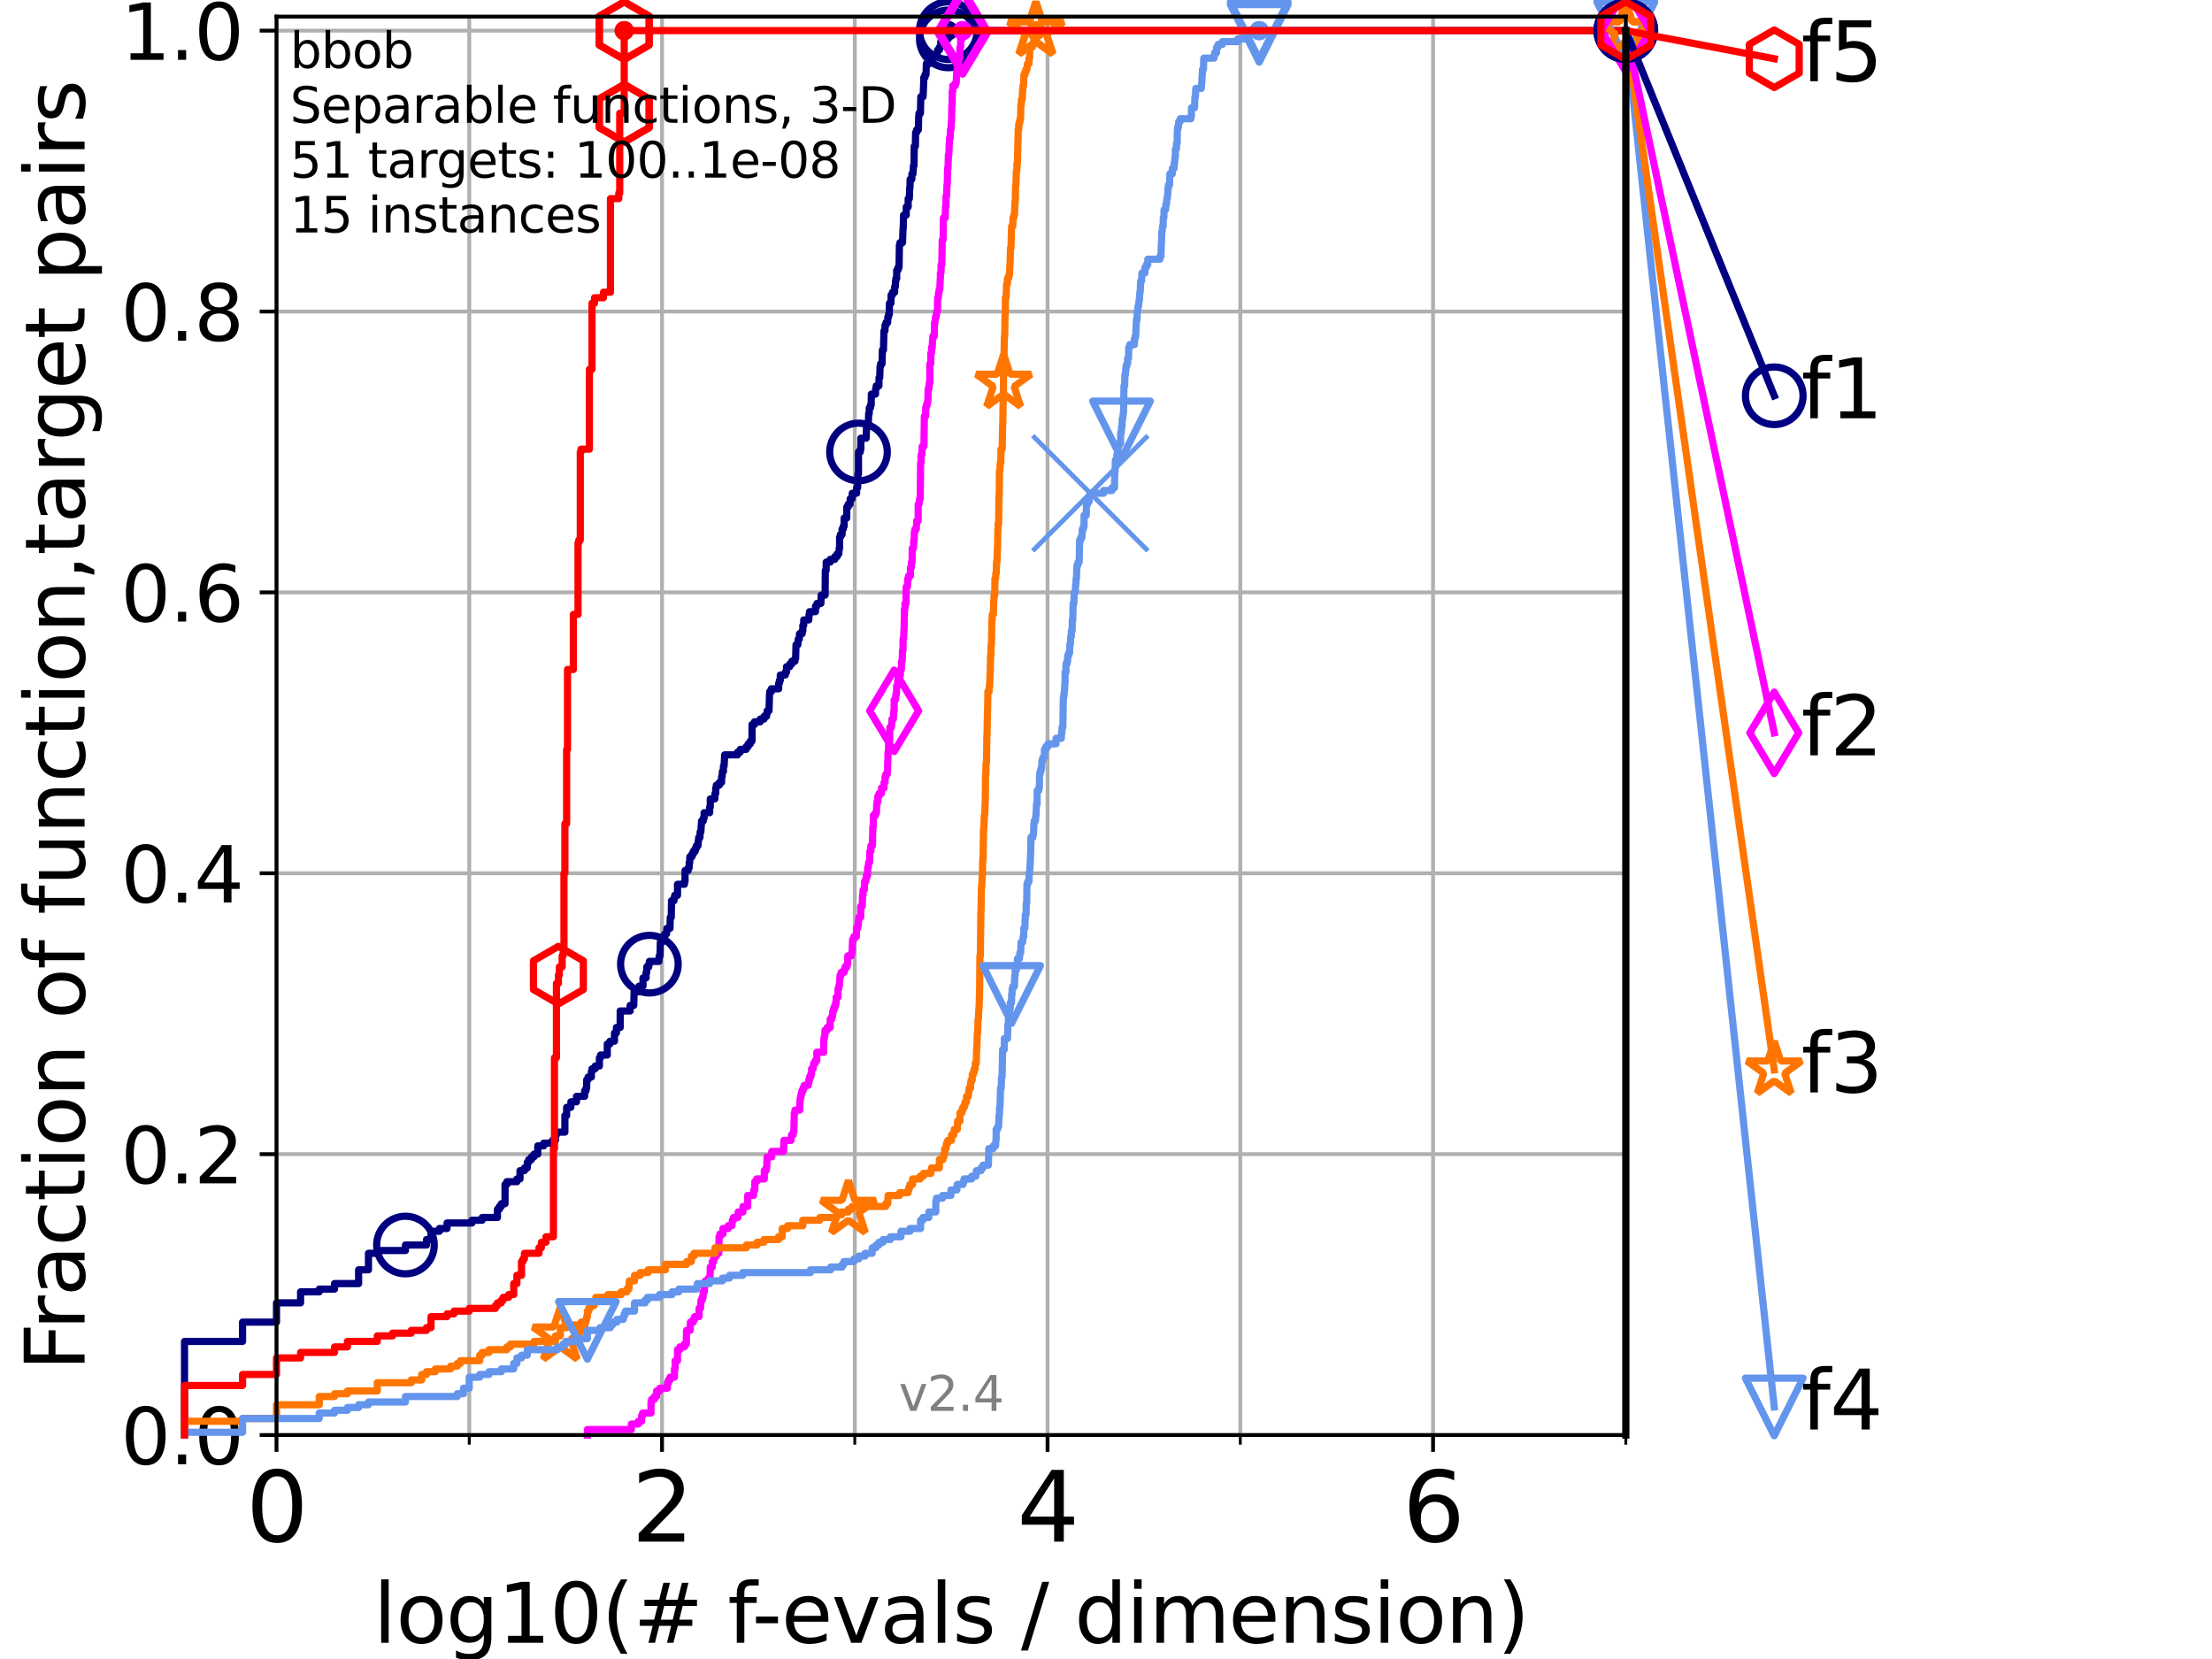 <?xml version="1.0" encoding="utf-8" standalone="no"?>
<!DOCTYPE svg PUBLIC "-//W3C//DTD SVG 1.1//EN"
  "http://www.w3.org/Graphics/SVG/1.1/DTD/svg11.dtd">
<svg height="345.6pt" version="1.1" viewBox="0 0 460.8 345.6" width="460.8pt" xmlns="http://www.w3.org/2000/svg" xmlns:xlink="http://www.w3.org/1999/xlink">
 <defs>
  <style type="text/css">*{stroke-linecap:butt;stroke-linejoin:round;}</style>
 </defs>
 <g id="figure_1">
  <g id="patch_1">
   <path d="M 0 345.6 
L 460.8 345.6 
L 460.8 0 
L 0 0 
z
" style="fill:#ffffff;"/>
  </g>
  <g id="axes_1">
   <g id="patch_2">
    <path d="M 57.6 298.944 
L 338.688 298.944 
L 338.688 3.456 
L 57.6 3.456 
z
" style="fill:#ffffff;"/>
   </g>
   <g id="matplotlib.axis_1">
    <g id="xtick_1">
     <g id="line2d_1">
      <path clip-path="url(#pb90388ce6a)" d="M 57.6 298.944 
L 57.6 3.456 
" style="fill:none;stroke:#b0b0b0;stroke-linecap:square;stroke-width:0.8;"/>
     </g>
     <g id="line2d_2">
      <defs>
       <path d="M 0 0 
L 0 3.5 
" id="mdfb79be89e" style="stroke:#000000;stroke-width:0.8;"/>
      </defs>
      <g>
       <use style="stroke:#000000;stroke-width:0.8;" x="57.6" xlink:href="#mdfb79be89e" y="298.944"/>
      </g>
     </g>
     <g id="text_1">
      <!-- 0 -->
      <g transform="translate(51.237 321.141)scale(0.2 -0.2)">
       <defs>
        <path d="M 2034 4250 
Q 1547 4250 1301 3770 
Q 1056 3291 1056 2328 
Q 1056 1369 1301 889 
Q 1547 409 2034 409 
Q 2525 409 2770 889 
Q 3016 1369 3016 2328 
Q 3016 3291 2770 3770 
Q 2525 4250 2034 4250 
z
M 2034 4750 
Q 2819 4750 3233 4129 
Q 3647 3509 3647 2328 
Q 3647 1150 3233 529 
Q 2819 -91 2034 -91 
Q 1250 -91 836 529 
Q 422 1150 422 2328 
Q 422 3509 836 4129 
Q 1250 4750 2034 4750 
z
" id="DejaVuSans-30" transform="scale(0.016)"/>
       </defs>
       <use xlink:href="#DejaVuSans-30"/>
      </g>
     </g>
    </g>
    <g id="xtick_2">
     <g id="line2d_3">
      <path clip-path="url(#pb90388ce6a)" d="M 137.911 298.944 
L 137.911 3.456 
" style="fill:none;stroke:#b0b0b0;stroke-linecap:square;stroke-width:0.8;"/>
     </g>
     <g id="line2d_4">
      <g>
       <use style="stroke:#000000;stroke-width:0.8;" x="137.911" xlink:href="#mdfb79be89e" y="298.944"/>
      </g>
     </g>
     <g id="text_2">
      <!-- 2 -->
      <g transform="translate(131.548 321.141)scale(0.2 -0.2)">
       <defs>
        <path d="M 1228 531 
L 3431 531 
L 3431 0 
L 469 0 
L 469 531 
Q 828 903 1448 1529 
Q 2069 2156 2228 2338 
Q 2531 2678 2651 2914 
Q 2772 3150 2772 3378 
Q 2772 3750 2511 3984 
Q 2250 4219 1831 4219 
Q 1534 4219 1204 4116 
Q 875 4013 500 3803 
L 500 4441 
Q 881 4594 1212 4672 
Q 1544 4750 1819 4750 
Q 2544 4750 2975 4387 
Q 3406 4025 3406 3419 
Q 3406 3131 3298 2873 
Q 3191 2616 2906 2266 
Q 2828 2175 2409 1742 
Q 1991 1309 1228 531 
z
" id="DejaVuSans-32" transform="scale(0.016)"/>
       </defs>
       <use xlink:href="#DejaVuSans-32"/>
      </g>
     </g>
    </g>
    <g id="xtick_3">
     <g id="line2d_5">
      <path clip-path="url(#pb90388ce6a)" d="M 218.222 298.944 
L 218.222 3.456 
" style="fill:none;stroke:#b0b0b0;stroke-linecap:square;stroke-width:0.8;"/>
     </g>
     <g id="line2d_6">
      <g>
       <use style="stroke:#000000;stroke-width:0.8;" x="218.222" xlink:href="#mdfb79be89e" y="298.944"/>
      </g>
     </g>
     <g id="text_3">
      <!-- 4 -->
      <g transform="translate(211.859 321.141)scale(0.2 -0.2)">
       <defs>
        <path d="M 2419 4116 
L 825 1625 
L 2419 1625 
L 2419 4116 
z
M 2253 4666 
L 3047 4666 
L 3047 1625 
L 3713 1625 
L 3713 1100 
L 3047 1100 
L 3047 0 
L 2419 0 
L 2419 1100 
L 313 1100 
L 313 1709 
L 2253 4666 
z
" id="DejaVuSans-34" transform="scale(0.016)"/>
       </defs>
       <use xlink:href="#DejaVuSans-34"/>
      </g>
     </g>
    </g>
    <g id="xtick_4">
     <g id="line2d_7">
      <path clip-path="url(#pb90388ce6a)" d="M 298.533 298.944 
L 298.533 3.456 
" style="fill:none;stroke:#b0b0b0;stroke-linecap:square;stroke-width:0.8;"/>
     </g>
     <g id="line2d_8">
      <g>
       <use style="stroke:#000000;stroke-width:0.8;" x="298.533" xlink:href="#mdfb79be89e" y="298.944"/>
      </g>
     </g>
     <g id="text_4">
      <!-- 6 -->
      <g transform="translate(292.17 321.141)scale(0.2 -0.2)">
       <defs>
        <path d="M 2113 2584 
Q 1688 2584 1439 2293 
Q 1191 2003 1191 1497 
Q 1191 994 1439 701 
Q 1688 409 2113 409 
Q 2538 409 2786 701 
Q 3034 994 3034 1497 
Q 3034 2003 2786 2293 
Q 2538 2584 2113 2584 
z
M 3366 4563 
L 3366 3988 
Q 3128 4100 2886 4159 
Q 2644 4219 2406 4219 
Q 1781 4219 1451 3797 
Q 1122 3375 1075 2522 
Q 1259 2794 1537 2939 
Q 1816 3084 2150 3084 
Q 2853 3084 3261 2657 
Q 3669 2231 3669 1497 
Q 3669 778 3244 343 
Q 2819 -91 2113 -91 
Q 1303 -91 875 529 
Q 447 1150 447 2328 
Q 447 3434 972 4092 
Q 1497 4750 2381 4750 
Q 2619 4750 2861 4703 
Q 3103 4656 3366 4563 
z
" id="DejaVuSans-36" transform="scale(0.016)"/>
       </defs>
       <use xlink:href="#DejaVuSans-36"/>
      </g>
     </g>
    </g>
    <g id="xtick_5">
     <g id="line2d_9">
      <path clip-path="url(#pb90388ce6a)" d="M 97.755 298.944 
L 97.755 3.456 
" style="fill:none;stroke:#b0b0b0;stroke-linecap:square;stroke-width:0.8;"/>
     </g>
     <g id="line2d_10">
      <defs>
       <path d="M 0 0 
L 0 2 
" id="m4330efdf05" style="stroke:#000000;stroke-width:0.6;"/>
      </defs>
      <g>
       <use style="stroke:#000000;stroke-width:0.6;" x="97.755" xlink:href="#m4330efdf05" y="298.944"/>
      </g>
     </g>
    </g>
    <g id="xtick_6">
     <g id="line2d_11">
      <path clip-path="url(#pb90388ce6a)" d="M 178.066 298.944 
L 178.066 3.456 
" style="fill:none;stroke:#b0b0b0;stroke-linecap:square;stroke-width:0.8;"/>
     </g>
     <g id="line2d_12">
      <g>
       <use style="stroke:#000000;stroke-width:0.6;" x="178.066" xlink:href="#m4330efdf05" y="298.944"/>
      </g>
     </g>
    </g>
    <g id="xtick_7">
     <g id="line2d_13">
      <path clip-path="url(#pb90388ce6a)" d="M 258.377 298.944 
L 258.377 3.456 
" style="fill:none;stroke:#b0b0b0;stroke-linecap:square;stroke-width:0.8;"/>
     </g>
     <g id="line2d_14">
      <g>
       <use style="stroke:#000000;stroke-width:0.6;" x="258.377" xlink:href="#m4330efdf05" y="298.944"/>
      </g>
     </g>
    </g>
    <g id="xtick_8">
     <g id="line2d_15">
      <path clip-path="url(#pb90388ce6a)" d="M 338.688 298.944 
L 338.688 3.456 
" style="fill:none;stroke:#b0b0b0;stroke-linecap:square;stroke-width:0.8;"/>
     </g>
     <g id="line2d_16">
      <g>
       <use style="stroke:#000000;stroke-width:0.6;" x="338.688" xlink:href="#m4330efdf05" y="298.944"/>
      </g>
     </g>
    </g>
    <g id="text_5">
     <!-- log10(# f-evals / dimension) -->
     <g transform="translate(77.764 342.218)scale(0.17 -0.17)">
      <defs>
       <path d="M 603 4863 
L 1178 4863 
L 1178 0 
L 603 0 
L 603 4863 
z
" id="DejaVuSans-6c" transform="scale(0.016)"/>
       <path d="M 1959 3097 
Q 1497 3097 1228 2736 
Q 959 2375 959 1747 
Q 959 1119 1226 758 
Q 1494 397 1959 397 
Q 2419 397 2687 759 
Q 2956 1122 2956 1747 
Q 2956 2369 2687 2733 
Q 2419 3097 1959 3097 
z
M 1959 3584 
Q 2709 3584 3137 3096 
Q 3566 2609 3566 1747 
Q 3566 888 3137 398 
Q 2709 -91 1959 -91 
Q 1206 -91 779 398 
Q 353 888 353 1747 
Q 353 2609 779 3096 
Q 1206 3584 1959 3584 
z
" id="DejaVuSans-6f" transform="scale(0.016)"/>
       <path d="M 2906 1791 
Q 2906 2416 2648 2759 
Q 2391 3103 1925 3103 
Q 1463 3103 1205 2759 
Q 947 2416 947 1791 
Q 947 1169 1205 825 
Q 1463 481 1925 481 
Q 2391 481 2648 825 
Q 2906 1169 2906 1791 
z
M 3481 434 
Q 3481 -459 3084 -895 
Q 2688 -1331 1869 -1331 
Q 1566 -1331 1297 -1286 
Q 1028 -1241 775 -1147 
L 775 -588 
Q 1028 -725 1275 -790 
Q 1522 -856 1778 -856 
Q 2344 -856 2625 -561 
Q 2906 -266 2906 331 
L 2906 616 
Q 2728 306 2450 153 
Q 2172 0 1784 0 
Q 1141 0 747 490 
Q 353 981 353 1791 
Q 353 2603 747 3093 
Q 1141 3584 1784 3584 
Q 2172 3584 2450 3431 
Q 2728 3278 2906 2969 
L 2906 3500 
L 3481 3500 
L 3481 434 
z
" id="DejaVuSans-67" transform="scale(0.016)"/>
       <path d="M 794 531 
L 1825 531 
L 1825 4091 
L 703 3866 
L 703 4441 
L 1819 4666 
L 2450 4666 
L 2450 531 
L 3481 531 
L 3481 0 
L 794 0 
L 794 531 
z
" id="DejaVuSans-31" transform="scale(0.016)"/>
       <path d="M 1984 4856 
Q 1566 4138 1362 3434 
Q 1159 2731 1159 2009 
Q 1159 1288 1364 580 
Q 1569 -128 1984 -844 
L 1484 -844 
Q 1016 -109 783 600 
Q 550 1309 550 2009 
Q 550 2706 781 3412 
Q 1013 4119 1484 4856 
L 1984 4856 
z
" id="DejaVuSans-28" transform="scale(0.016)"/>
       <path d="M 3272 2816 
L 2363 2816 
L 2100 1772 
L 3016 1772 
L 3272 2816 
z
M 2803 4594 
L 2478 3297 
L 3391 3297 
L 3719 4594 
L 4219 4594 
L 3897 3297 
L 4872 3297 
L 4872 2816 
L 3775 2816 
L 3519 1772 
L 4513 1772 
L 4513 1294 
L 3397 1294 
L 3072 0 
L 2572 0 
L 2894 1294 
L 1978 1294 
L 1656 0 
L 1153 0 
L 1478 1294 
L 494 1294 
L 494 1772 
L 1594 1772 
L 1856 2816 
L 850 2816 
L 850 3297 
L 1978 3297 
L 2297 4594 
L 2803 4594 
z
" id="DejaVuSans-23" transform="scale(0.016)"/>
       <path id="DejaVuSans-20" transform="scale(0.016)"/>
       <path d="M 2375 4863 
L 2375 4384 
L 1825 4384 
Q 1516 4384 1395 4259 
Q 1275 4134 1275 3809 
L 1275 3500 
L 2222 3500 
L 2222 3053 
L 1275 3053 
L 1275 0 
L 697 0 
L 697 3053 
L 147 3053 
L 147 3500 
L 697 3500 
L 697 3744 
Q 697 4328 969 4595 
Q 1241 4863 1831 4863 
L 2375 4863 
z
" id="DejaVuSans-66" transform="scale(0.016)"/>
       <path d="M 313 2009 
L 1997 2009 
L 1997 1497 
L 313 1497 
L 313 2009 
z
" id="DejaVuSans-2d" transform="scale(0.016)"/>
       <path d="M 3597 1894 
L 3597 1613 
L 953 1613 
Q 991 1019 1311 708 
Q 1631 397 2203 397 
Q 2534 397 2845 478 
Q 3156 559 3463 722 
L 3463 178 
Q 3153 47 2828 -22 
Q 2503 -91 2169 -91 
Q 1331 -91 842 396 
Q 353 884 353 1716 
Q 353 2575 817 3079 
Q 1281 3584 2069 3584 
Q 2775 3584 3186 3129 
Q 3597 2675 3597 1894 
z
M 3022 2063 
Q 3016 2534 2758 2815 
Q 2500 3097 2075 3097 
Q 1594 3097 1305 2825 
Q 1016 2553 972 2059 
L 3022 2063 
z
" id="DejaVuSans-65" transform="scale(0.016)"/>
       <path d="M 191 3500 
L 800 3500 
L 1894 563 
L 2988 3500 
L 3597 3500 
L 2284 0 
L 1503 0 
L 191 3500 
z
" id="DejaVuSans-76" transform="scale(0.016)"/>
       <path d="M 2194 1759 
Q 1497 1759 1228 1600 
Q 959 1441 959 1056 
Q 959 750 1161 570 
Q 1363 391 1709 391 
Q 2188 391 2477 730 
Q 2766 1069 2766 1631 
L 2766 1759 
L 2194 1759 
z
M 3341 1997 
L 3341 0 
L 2766 0 
L 2766 531 
Q 2569 213 2275 61 
Q 1981 -91 1556 -91 
Q 1019 -91 701 211 
Q 384 513 384 1019 
Q 384 1609 779 1909 
Q 1175 2209 1959 2209 
L 2766 2209 
L 2766 2266 
Q 2766 2663 2505 2880 
Q 2244 3097 1772 3097 
Q 1472 3097 1187 3025 
Q 903 2953 641 2809 
L 641 3341 
Q 956 3463 1253 3523 
Q 1550 3584 1831 3584 
Q 2591 3584 2966 3190 
Q 3341 2797 3341 1997 
z
" id="DejaVuSans-61" transform="scale(0.016)"/>
       <path d="M 2834 3397 
L 2834 2853 
Q 2591 2978 2328 3040 
Q 2066 3103 1784 3103 
Q 1356 3103 1142 2972 
Q 928 2841 928 2578 
Q 928 2378 1081 2264 
Q 1234 2150 1697 2047 
L 1894 2003 
Q 2506 1872 2764 1633 
Q 3022 1394 3022 966 
Q 3022 478 2636 193 
Q 2250 -91 1575 -91 
Q 1294 -91 989 -36 
Q 684 19 347 128 
L 347 722 
Q 666 556 975 473 
Q 1284 391 1588 391 
Q 1994 391 2212 530 
Q 2431 669 2431 922 
Q 2431 1156 2273 1281 
Q 2116 1406 1581 1522 
L 1381 1569 
Q 847 1681 609 1914 
Q 372 2147 372 2553 
Q 372 3047 722 3315 
Q 1072 3584 1716 3584 
Q 2034 3584 2315 3537 
Q 2597 3491 2834 3397 
z
" id="DejaVuSans-73" transform="scale(0.016)"/>
       <path d="M 1625 4666 
L 2156 4666 
L 531 -594 
L 0 -594 
L 1625 4666 
z
" id="DejaVuSans-2f" transform="scale(0.016)"/>
       <path d="M 2906 2969 
L 2906 4863 
L 3481 4863 
L 3481 0 
L 2906 0 
L 2906 525 
Q 2725 213 2448 61 
Q 2172 -91 1784 -91 
Q 1150 -91 751 415 
Q 353 922 353 1747 
Q 353 2572 751 3078 
Q 1150 3584 1784 3584 
Q 2172 3584 2448 3432 
Q 2725 3281 2906 2969 
z
M 947 1747 
Q 947 1113 1208 752 
Q 1469 391 1925 391 
Q 2381 391 2643 752 
Q 2906 1113 2906 1747 
Q 2906 2381 2643 2742 
Q 2381 3103 1925 3103 
Q 1469 3103 1208 2742 
Q 947 2381 947 1747 
z
" id="DejaVuSans-64" transform="scale(0.016)"/>
       <path d="M 603 3500 
L 1178 3500 
L 1178 0 
L 603 0 
L 603 3500 
z
M 603 4863 
L 1178 4863 
L 1178 4134 
L 603 4134 
L 603 4863 
z
" id="DejaVuSans-69" transform="scale(0.016)"/>
       <path d="M 3328 2828 
Q 3544 3216 3844 3400 
Q 4144 3584 4550 3584 
Q 5097 3584 5394 3201 
Q 5691 2819 5691 2113 
L 5691 0 
L 5113 0 
L 5113 2094 
Q 5113 2597 4934 2840 
Q 4756 3084 4391 3084 
Q 3944 3084 3684 2787 
Q 3425 2491 3425 1978 
L 3425 0 
L 2847 0 
L 2847 2094 
Q 2847 2600 2669 2842 
Q 2491 3084 2119 3084 
Q 1678 3084 1418 2786 
Q 1159 2488 1159 1978 
L 1159 0 
L 581 0 
L 581 3500 
L 1159 3500 
L 1159 2956 
Q 1356 3278 1631 3431 
Q 1906 3584 2284 3584 
Q 2666 3584 2933 3390 
Q 3200 3197 3328 2828 
z
" id="DejaVuSans-6d" transform="scale(0.016)"/>
       <path d="M 3513 2113 
L 3513 0 
L 2938 0 
L 2938 2094 
Q 2938 2591 2744 2837 
Q 2550 3084 2163 3084 
Q 1697 3084 1428 2787 
Q 1159 2491 1159 1978 
L 1159 0 
L 581 0 
L 581 3500 
L 1159 3500 
L 1159 2956 
Q 1366 3272 1645 3428 
Q 1925 3584 2291 3584 
Q 2894 3584 3203 3211 
Q 3513 2838 3513 2113 
z
" id="DejaVuSans-6e" transform="scale(0.016)"/>
       <path d="M 513 4856 
L 1013 4856 
Q 1481 4119 1714 3412 
Q 1947 2706 1947 2009 
Q 1947 1309 1714 600 
Q 1481 -109 1013 -844 
L 513 -844 
Q 928 -128 1133 580 
Q 1338 1288 1338 2009 
Q 1338 2731 1133 3434 
Q 928 4138 513 4856 
z
" id="DejaVuSans-29" transform="scale(0.016)"/>
      </defs>
      <use xlink:href="#DejaVuSans-6c"/>
      <use x="27.783" xlink:href="#DejaVuSans-6f"/>
      <use x="88.965" xlink:href="#DejaVuSans-67"/>
      <use x="152.441" xlink:href="#DejaVuSans-31"/>
      <use x="216.064" xlink:href="#DejaVuSans-30"/>
      <use x="279.688" xlink:href="#DejaVuSans-28"/>
      <use x="318.701" xlink:href="#DejaVuSans-23"/>
      <use x="402.49" xlink:href="#DejaVuSans-20"/>
      <use x="434.277" xlink:href="#DejaVuSans-66"/>
      <use x="463.982" xlink:href="#DejaVuSans-2d"/>
      <use x="500.066" xlink:href="#DejaVuSans-65"/>
      <use x="561.59" xlink:href="#DejaVuSans-76"/>
      <use x="620.77" xlink:href="#DejaVuSans-61"/>
      <use x="682.049" xlink:href="#DejaVuSans-6c"/>
      <use x="709.832" xlink:href="#DejaVuSans-73"/>
      <use x="761.932" xlink:href="#DejaVuSans-20"/>
      <use x="793.719" xlink:href="#DejaVuSans-2f"/>
      <use x="827.41" xlink:href="#DejaVuSans-20"/>
      <use x="859.197" xlink:href="#DejaVuSans-64"/>
      <use x="922.674" xlink:href="#DejaVuSans-69"/>
      <use x="950.457" xlink:href="#DejaVuSans-6d"/>
      <use x="1047.869" xlink:href="#DejaVuSans-65"/>
      <use x="1109.393" xlink:href="#DejaVuSans-6e"/>
      <use x="1172.771" xlink:href="#DejaVuSans-73"/>
      <use x="1224.871" xlink:href="#DejaVuSans-69"/>
      <use x="1252.654" xlink:href="#DejaVuSans-6f"/>
      <use x="1313.836" xlink:href="#DejaVuSans-6e"/>
      <use x="1377.215" xlink:href="#DejaVuSans-29"/>
     </g>
    </g>
   </g>
   <g id="matplotlib.axis_2">
    <g id="ytick_1">
     <g id="line2d_17">
      <path clip-path="url(#pb90388ce6a)" d="M 57.6 298.944 
L 338.688 298.944 
" style="fill:none;stroke:#b0b0b0;stroke-linecap:square;stroke-width:0.8;"/>
     </g>
     <g id="line2d_18">
      <defs>
       <path d="M 0 0 
L -3.5 0 
" id="md736fd0390" style="stroke:#000000;stroke-width:0.8;"/>
      </defs>
      <g>
       <use style="stroke:#000000;stroke-width:0.8;" x="57.6" xlink:href="#md736fd0390" y="298.944"/>
      </g>
     </g>
     <g id="text_6">
      <!-- 0.0 -->
      <g transform="translate(25.155 305.023)scale(0.16 -0.16)">
       <defs>
        <path d="M 684 794 
L 1344 794 
L 1344 0 
L 684 0 
L 684 794 
z
" id="DejaVuSans-2e" transform="scale(0.016)"/>
       </defs>
       <use xlink:href="#DejaVuSans-30"/>
       <use x="63.623" xlink:href="#DejaVuSans-2e"/>
       <use x="95.41" xlink:href="#DejaVuSans-30"/>
      </g>
     </g>
    </g>
    <g id="ytick_2">
     <g id="line2d_19">
      <path clip-path="url(#pb90388ce6a)" d="M 57.6 240.432 
L 338.688 240.432 
" style="fill:none;stroke:#b0b0b0;stroke-linecap:square;stroke-width:0.8;"/>
     </g>
     <g id="line2d_20">
      <g>
       <use style="stroke:#000000;stroke-width:0.8;" x="57.6" xlink:href="#md736fd0390" y="240.432"/>
      </g>
     </g>
     <g id="text_7">
      <!-- 0.2 -->
      <g transform="translate(25.155 246.51)scale(0.16 -0.16)">
       <use xlink:href="#DejaVuSans-30"/>
       <use x="63.623" xlink:href="#DejaVuSans-2e"/>
       <use x="95.41" xlink:href="#DejaVuSans-32"/>
      </g>
     </g>
    </g>
    <g id="ytick_3">
     <g id="line2d_21">
      <path clip-path="url(#pb90388ce6a)" d="M 57.6 181.919 
L 338.688 181.919 
" style="fill:none;stroke:#b0b0b0;stroke-linecap:square;stroke-width:0.8;"/>
     </g>
     <g id="line2d_22">
      <g>
       <use style="stroke:#000000;stroke-width:0.8;" x="57.6" xlink:href="#md736fd0390" y="181.919"/>
      </g>
     </g>
     <g id="text_8">
      <!-- 0.4 -->
      <g transform="translate(25.155 187.998)scale(0.16 -0.16)">
       <use xlink:href="#DejaVuSans-30"/>
       <use x="63.623" xlink:href="#DejaVuSans-2e"/>
       <use x="95.41" xlink:href="#DejaVuSans-34"/>
      </g>
     </g>
    </g>
    <g id="ytick_4">
     <g id="line2d_23">
      <path clip-path="url(#pb90388ce6a)" d="M 57.6 123.407 
L 338.688 123.407 
" style="fill:none;stroke:#b0b0b0;stroke-linecap:square;stroke-width:0.8;"/>
     </g>
     <g id="line2d_24">
      <g>
       <use style="stroke:#000000;stroke-width:0.8;" x="57.6" xlink:href="#md736fd0390" y="123.407"/>
      </g>
     </g>
     <g id="text_9">
      <!-- 0.6 -->
      <g transform="translate(25.155 129.485)scale(0.16 -0.16)">
       <use xlink:href="#DejaVuSans-30"/>
       <use x="63.623" xlink:href="#DejaVuSans-2e"/>
       <use x="95.41" xlink:href="#DejaVuSans-36"/>
      </g>
     </g>
    </g>
    <g id="ytick_5">
     <g id="line2d_25">
      <path clip-path="url(#pb90388ce6a)" d="M 57.6 64.894 
L 338.688 64.894 
" style="fill:none;stroke:#b0b0b0;stroke-linecap:square;stroke-width:0.8;"/>
     </g>
     <g id="line2d_26">
      <g>
       <use style="stroke:#000000;stroke-width:0.8;" x="57.6" xlink:href="#md736fd0390" y="64.894"/>
      </g>
     </g>
     <g id="text_10">
      <!-- 0.8 -->
      <g transform="translate(25.155 70.973)scale(0.16 -0.16)">
       <defs>
        <path d="M 2034 2216 
Q 1584 2216 1326 1975 
Q 1069 1734 1069 1313 
Q 1069 891 1326 650 
Q 1584 409 2034 409 
Q 2484 409 2743 651 
Q 3003 894 3003 1313 
Q 3003 1734 2745 1975 
Q 2488 2216 2034 2216 
z
M 1403 2484 
Q 997 2584 770 2862 
Q 544 3141 544 3541 
Q 544 4100 942 4425 
Q 1341 4750 2034 4750 
Q 2731 4750 3128 4425 
Q 3525 4100 3525 3541 
Q 3525 3141 3298 2862 
Q 3072 2584 2669 2484 
Q 3125 2378 3379 2068 
Q 3634 1759 3634 1313 
Q 3634 634 3220 271 
Q 2806 -91 2034 -91 
Q 1263 -91 848 271 
Q 434 634 434 1313 
Q 434 1759 690 2068 
Q 947 2378 1403 2484 
z
M 1172 3481 
Q 1172 3119 1398 2916 
Q 1625 2713 2034 2713 
Q 2441 2713 2670 2916 
Q 2900 3119 2900 3481 
Q 2900 3844 2670 4047 
Q 2441 4250 2034 4250 
Q 1625 4250 1398 4047 
Q 1172 3844 1172 3481 
z
" id="DejaVuSans-38" transform="scale(0.016)"/>
       </defs>
       <use xlink:href="#DejaVuSans-30"/>
       <use x="63.623" xlink:href="#DejaVuSans-2e"/>
       <use x="95.41" xlink:href="#DejaVuSans-38"/>
      </g>
     </g>
    </g>
    <g id="ytick_6">
     <g id="line2d_27">
      <path clip-path="url(#pb90388ce6a)" d="M 57.6 6.382 
L 338.688 6.382 
" style="fill:none;stroke:#b0b0b0;stroke-linecap:square;stroke-width:0.8;"/>
     </g>
     <g id="line2d_28">
      <g>
       <use style="stroke:#000000;stroke-width:0.8;" x="57.6" xlink:href="#md736fd0390" y="6.382"/>
      </g>
     </g>
     <g id="text_11">
      <!-- 1.0 -->
      <g transform="translate(25.155 12.46)scale(0.16 -0.16)">
       <use xlink:href="#DejaVuSans-31"/>
       <use x="63.623" xlink:href="#DejaVuSans-2e"/>
       <use x="95.41" xlink:href="#DejaVuSans-30"/>
      </g>
     </g>
    </g>
    <g id="text_12">
     <!-- Fraction of function,target pairs -->
     <g transform="translate(17.62 285.585)rotate(-90)scale(0.17 -0.17)">
      <defs>
       <path d="M 628 4666 
L 3309 4666 
L 3309 4134 
L 1259 4134 
L 1259 2759 
L 3109 2759 
L 3109 2228 
L 1259 2228 
L 1259 0 
L 628 0 
L 628 4666 
z
" id="DejaVuSans-46" transform="scale(0.016)"/>
       <path d="M 2631 2963 
Q 2534 3019 2420 3045 
Q 2306 3072 2169 3072 
Q 1681 3072 1420 2755 
Q 1159 2438 1159 1844 
L 1159 0 
L 581 0 
L 581 3500 
L 1159 3500 
L 1159 2956 
Q 1341 3275 1631 3429 
Q 1922 3584 2338 3584 
Q 2397 3584 2469 3576 
Q 2541 3569 2628 3553 
L 2631 2963 
z
" id="DejaVuSans-72" transform="scale(0.016)"/>
       <path d="M 3122 3366 
L 3122 2828 
Q 2878 2963 2633 3030 
Q 2388 3097 2138 3097 
Q 1578 3097 1268 2742 
Q 959 2388 959 1747 
Q 959 1106 1268 751 
Q 1578 397 2138 397 
Q 2388 397 2633 464 
Q 2878 531 3122 666 
L 3122 134 
Q 2881 22 2623 -34 
Q 2366 -91 2075 -91 
Q 1284 -91 818 406 
Q 353 903 353 1747 
Q 353 2603 823 3093 
Q 1294 3584 2113 3584 
Q 2378 3584 2631 3529 
Q 2884 3475 3122 3366 
z
" id="DejaVuSans-63" transform="scale(0.016)"/>
       <path d="M 1172 4494 
L 1172 3500 
L 2356 3500 
L 2356 3053 
L 1172 3053 
L 1172 1153 
Q 1172 725 1289 603 
Q 1406 481 1766 481 
L 2356 481 
L 2356 0 
L 1766 0 
Q 1100 0 847 248 
Q 594 497 594 1153 
L 594 3053 
L 172 3053 
L 172 3500 
L 594 3500 
L 594 4494 
L 1172 4494 
z
" id="DejaVuSans-74" transform="scale(0.016)"/>
       <path d="M 544 1381 
L 544 3500 
L 1119 3500 
L 1119 1403 
Q 1119 906 1312 657 
Q 1506 409 1894 409 
Q 2359 409 2629 706 
Q 2900 1003 2900 1516 
L 2900 3500 
L 3475 3500 
L 3475 0 
L 2900 0 
L 2900 538 
Q 2691 219 2414 64 
Q 2138 -91 1772 -91 
Q 1169 -91 856 284 
Q 544 659 544 1381 
z
M 1991 3584 
L 1991 3584 
z
" id="DejaVuSans-75" transform="scale(0.016)"/>
       <path d="M 750 794 
L 1409 794 
L 1409 256 
L 897 -744 
L 494 -744 
L 750 256 
L 750 794 
z
" id="DejaVuSans-2c" transform="scale(0.016)"/>
       <path d="M 1159 525 
L 1159 -1331 
L 581 -1331 
L 581 3500 
L 1159 3500 
L 1159 2969 
Q 1341 3281 1617 3432 
Q 1894 3584 2278 3584 
Q 2916 3584 3314 3078 
Q 3713 2572 3713 1747 
Q 3713 922 3314 415 
Q 2916 -91 2278 -91 
Q 1894 -91 1617 61 
Q 1341 213 1159 525 
z
M 3116 1747 
Q 3116 2381 2855 2742 
Q 2594 3103 2138 3103 
Q 1681 3103 1420 2742 
Q 1159 2381 1159 1747 
Q 1159 1113 1420 752 
Q 1681 391 2138 391 
Q 2594 391 2855 752 
Q 3116 1113 3116 1747 
z
" id="DejaVuSans-70" transform="scale(0.016)"/>
      </defs>
      <use xlink:href="#DejaVuSans-46"/>
      <use x="50.27" xlink:href="#DejaVuSans-72"/>
      <use x="91.383" xlink:href="#DejaVuSans-61"/>
      <use x="152.662" xlink:href="#DejaVuSans-63"/>
      <use x="207.643" xlink:href="#DejaVuSans-74"/>
      <use x="246.852" xlink:href="#DejaVuSans-69"/>
      <use x="274.635" xlink:href="#DejaVuSans-6f"/>
      <use x="335.816" xlink:href="#DejaVuSans-6e"/>
      <use x="399.195" xlink:href="#DejaVuSans-20"/>
      <use x="430.982" xlink:href="#DejaVuSans-6f"/>
      <use x="492.164" xlink:href="#DejaVuSans-66"/>
      <use x="527.369" xlink:href="#DejaVuSans-20"/>
      <use x="559.156" xlink:href="#DejaVuSans-66"/>
      <use x="594.361" xlink:href="#DejaVuSans-75"/>
      <use x="657.74" xlink:href="#DejaVuSans-6e"/>
      <use x="721.119" xlink:href="#DejaVuSans-63"/>
      <use x="776.1" xlink:href="#DejaVuSans-74"/>
      <use x="815.309" xlink:href="#DejaVuSans-69"/>
      <use x="843.092" xlink:href="#DejaVuSans-6f"/>
      <use x="904.273" xlink:href="#DejaVuSans-6e"/>
      <use x="967.652" xlink:href="#DejaVuSans-2c"/>
      <use x="999.439" xlink:href="#DejaVuSans-74"/>
      <use x="1038.648" xlink:href="#DejaVuSans-61"/>
      <use x="1099.928" xlink:href="#DejaVuSans-72"/>
      <use x="1139.291" xlink:href="#DejaVuSans-67"/>
      <use x="1202.768" xlink:href="#DejaVuSans-65"/>
      <use x="1264.291" xlink:href="#DejaVuSans-74"/>
      <use x="1303.5" xlink:href="#DejaVuSans-20"/>
      <use x="1335.287" xlink:href="#DejaVuSans-70"/>
      <use x="1398.764" xlink:href="#DejaVuSans-61"/>
      <use x="1460.043" xlink:href="#DejaVuSans-69"/>
      <use x="1487.826" xlink:href="#DejaVuSans-72"/>
      <use x="1528.939" xlink:href="#DejaVuSans-73"/>
     </g>
    </g>
   </g>
   <g id="line2d_29">
    <defs>
     <path d="M 0 1.5 
C 0.398 1.5 0.779 1.342 1.061 1.061 
C 1.342 0.779 1.5 0.398 1.5 0 
C 1.5 -0.398 1.342 -0.779 1.061 -1.061 
C 0.779 -1.342 0.398 -1.5 0 -1.5 
C -0.398 -1.5 -0.779 -1.342 -1.061 -1.061 
C -1.342 -0.779 -1.5 -0.398 -1.5 0 
C -1.5 0.398 -1.342 0.779 -1.061 1.061 
C -0.779 1.342 -0.398 1.5 0 1.5 
z
" id="m9197731358" style="stroke:#000080;"/>
    </defs>
    <g>
     <use style="fill:#000080;stroke:#000080;" x="197.548" xlink:href="#m9197731358" y="6.382"/>
     <use style="fill:#000080;stroke:#000080;" x="197.548" xlink:href="#m9197731358" y="6.382"/>
    </g>
   </g>
   <g id="line2d_30">
    <path d="M 38.441 298.944 
L 38.441 279.44 
L 50.529 279.44 
L 50.529 275.424 
L 57.6 275.424 
L 57.6 271.409 
L 62.617 271.409 
L 62.617 269.114 
L 66.508 269.114 
L 66.508 268.54 
L 69.688 268.54 
L 69.688 267.393 
L 74.705 267.393 
L 74.705 264.525 
L 76.759 264.525 
L 76.759 261.083 
L 78.596 261.083 
L 78.596 260.509 
L 84.464 260.509 
L 84.464 259.362 
L 88.847 259.362 
L 88.847 258.215 
L 89.79 258.215 
L 89.79 256.494 
L 91.535 256.494 
L 91.535 255.92 
L 93.122 255.92 
L 93.122 254.773 
L 98.327 254.773 
L 98.327 254.199 
L 100.444 254.199 
L 100.444 253.626 
L 103.623 253.626 
L 103.623 251.905 
L 104.034 251.905 
L 104.034 251.331 
L 104.435 251.331 
L 104.435 250.757 
L 105.21 250.757 
L 105.21 246.742 
L 105.585 246.742 
L 105.585 246.168 
L 107.68 246.168 
L 107.68 245.594 
L 108.326 245.594 
L 108.326 243.873 
L 109.252 243.873 
L 109.252 243.3 
L 109.843 243.3 
L 109.843 242.152 
L 110.132 242.152 
L 110.132 241.579 
L 110.694 241.579 
L 110.694 241.005 
L 111.239 241.005 
L 111.239 240.432 
L 112.026 240.432 
L 112.026 238.711 
L 113.264 238.711 
L 113.264 238.137 
L 115.077 238.137 
L 115.077 237.563 
L 115.711 237.563 
L 115.711 236.416 
L 115.918 236.416 
L 115.918 235.842 
L 117.673 235.842 
L 117.673 232.4 
L 118.04 232.4 
L 118.04 230.679 
L 118.925 230.679 
L 118.925 229.532 
L 120.094 229.532 
L 120.094 228.385 
L 121.785 228.385 
L 121.785 227.238 
L 122.076 227.238 
L 122.076 226.664 
L 122.22 226.664 
L 122.22 224.943 
L 122.503 224.943 
L 122.503 224.369 
L 123.193 224.369 
L 123.193 223.222 
L 123.327 223.222 
L 123.327 222.648 
L 123.985 222.648 
L 123.985 222.075 
L 124.867 222.075 
L 124.867 220.354 
L 125.111 220.354 
L 125.111 219.78 
L 126.507 219.78 
L 126.507 217.485 
L 127.057 217.485 
L 127.057 216.912 
L 128.006 216.912 
L 128.006 215.191 
L 128.411 215.191 
L 128.411 214.044 
L 129.195 214.044 
L 129.195 210.602 
L 131.27 210.602 
L 131.27 209.454 
L 132.02 209.454 
L 132.101 206.586 
L 133.048 206.586 
L 133.125 205.439 
L 133.947 205.439 
L 133.947 203.718 
L 134.591 203.718 
L 134.591 202.571 
L 134.731 202.571 
L 134.731 201.423 
L 135.145 201.423 
L 135.145 200.85 
L 135.281 200.85 
L 135.281 200.276 
L 137.259 200.276 
L 137.32 199.129 
L 137.499 199.129 
L 137.559 196.26 
L 137.969 196.26 
L 138.027 195.113 
L 138.483 195.113 
L 138.483 194.539 
L 138.872 194.539 
L 138.927 193.392 
L 139.573 193.392 
L 139.626 191.097 
L 139.835 191.097 
L 139.887 187.656 
L 140.399 187.656 
L 140.399 187.082 
L 140.549 187.082 
L 140.549 186.508 
L 141.139 186.508 
L 141.139 184.214 
L 142.576 184.214 
L 142.576 183.64 
L 142.708 183.64 
L 142.708 181.345 
L 143.358 181.345 
L 143.358 180.772 
L 143.57 180.772 
L 143.57 179.624 
L 143.695 179.624 
L 143.695 178.477 
L 144.148 178.477 
L 144.148 177.903 
L 144.431 177.903 
L 144.431 177.33 
L 144.826 177.33 
L 144.826 176.756 
L 145.059 176.756 
L 145.059 176.183 
L 145.403 176.183 
L 145.479 175.035 
L 145.554 175.035 
L 145.554 174.462 
L 145.814 174.462 
L 145.851 173.314 
L 145.998 173.314 
L 146.107 171.593 
L 146.144 171.593 
L 146.144 171.02 
L 146.503 171.02 
L 146.503 170.446 
L 146.679 170.446 
L 146.679 169.299 
L 147.835 169.299 
L 147.835 168.151 
L 147.967 168.151 
L 147.967 166.43 
L 148.92 166.43 
L 148.951 165.283 
L 149.104 165.283 
L 149.104 164.136 
L 149.226 164.136 
L 149.226 163.562 
L 149.853 163.562 
L 149.853 162.989 
L 150.316 162.989 
L 150.316 161.841 
L 150.429 161.841 
L 150.486 160.694 
L 150.711 160.694 
L 150.711 159.547 
L 150.85 159.547 
L 150.96 157.252 
L 153.656 157.252 
L 153.656 156.678 
L 154.213 156.678 
L 154.213 156.105 
L 155.446 156.105 
L 155.446 155.531 
L 155.867 155.531 
L 155.867 154.957 
L 156.297 154.957 
L 156.297 154.384 
L 156.658 154.384 
L 156.658 150.942 
L 157.166 150.942 
L 157.166 150.368 
L 158.376 150.368 
L 158.376 149.795 
L 159.167 149.795 
L 159.167 149.221 
L 159.692 149.221 
L 159.692 148.647 
L 159.808 148.647 
L 159.808 148.074 
L 160.201 148.074 
L 160.298 144.632 
L 160.346 144.632 
L 160.346 144.058 
L 160.696 144.058 
L 160.696 143.484 
L 162.217 143.484 
L 162.217 142.337 
L 162.361 142.337 
L 162.361 141.763 
L 162.546 141.763 
L 162.546 140.616 
L 163.59 140.616 
L 163.59 140.042 
L 163.841 140.042 
L 163.841 138.895 
L 164.512 138.895 
L 164.512 138.322 
L 164.949 138.322 
L 164.949 137.748 
L 165.602 137.748 
L 165.602 137.174 
L 165.744 137.174 
L 165.826 134.306 
L 166.209 134.306 
L 166.289 133.159 
L 166.505 133.159 
L 166.55 132.011 
L 167.104 132.011 
L 167.104 131.438 
L 167.245 131.438 
L 167.245 130.29 
L 167.428 130.29 
L 167.428 129.143 
L 168.486 129.143 
L 168.547 127.996 
L 168.647 127.996 
L 168.647 127.422 
L 169.879 127.422 
L 169.879 126.275 
L 170.201 126.275 
L 170.201 125.701 
L 171.004 125.701 
L 171.065 123.98 
L 171.888 123.98 
L 171.929 118.817 
L 172.102 118.817 
L 172.118 117.096 
L 172.948 117.096 
L 172.948 116.523 
L 173.904 116.523 
L 173.904 115.949 
L 174.399 115.949 
L 174.399 115.375 
L 174.733 115.375 
L 174.824 114.228 
L 174.901 114.228 
L 174.901 111.934 
L 175.067 111.934 
L 175.067 111.36 
L 175.423 111.36 
L 175.423 110.213 
L 175.658 110.213 
L 175.658 109.639 
L 175.85 109.639 
L 175.85 107.918 
L 176.396 107.918 
L 176.396 105.623 
L 176.688 105.623 
L 176.688 105.05 
L 177.086 105.05 
L 177.11 103.902 
L 177.535 103.902 
L 177.535 102.755 
L 178.446 102.755 
L 178.446 101.608 
L 178.661 101.608 
L 178.717 98.74 
L 178.839 98.74 
L 178.839 94.15 
L 179.203 94.15 
L 179.203 93.577 
L 179.333 93.577 
L 179.333 91.282 
L 180.438 91.282 
L 180.509 88.987 
L 180.854 88.987 
L 180.963 86.119 
L 181.08 86.119 
L 181.08 84.972 
L 181.328 84.972 
L 181.328 84.398 
L 181.482 84.398 
L 181.52 82.104 
L 182.38 82.104 
L 182.417 80.956 
L 182.534 80.956 
L 182.534 80.383 
L 183.088 80.383 
L 183.118 78.662 
L 183.27 78.662 
L 183.33 76.367 
L 183.441 76.367 
L 183.441 75.793 
L 183.742 75.793 
L 183.817 72.925 
L 184.038 72.925 
L 184.149 68.91 
L 184.357 68.91 
L 184.357 67.762 
L 184.566 67.762 
L 184.566 67.189 
L 184.915 67.189 
L 184.95 66.041 
L 185.106 66.041 
L 185.106 65.468 
L 185.261 65.468 
L 185.288 63.173 
L 185.592 63.173 
L 185.641 61.452 
L 185.918 61.452 
L 185.918 60.879 
L 186.375 60.879 
L 186.375 59.731 
L 186.505 59.731 
L 186.547 58.584 
L 186.622 58.584 
L 186.622 58.01 
L 186.796 58.01 
L 186.796 56.289 
L 187.072 56.289 
L 187.072 55.716 
L 187.289 55.716 
L 187.358 51.126 
L 187.477 51.126 
L 187.477 50.553 
L 188.011 50.553 
L 188.109 47.685 
L 188.148 47.685 
L 188.226 44.816 
L 188.779 44.816 
L 188.792 43.095 
L 189.186 43.095 
L 189.186 41.374 
L 189.427 41.374 
L 189.509 39.08 
L 189.56 39.08 
L 189.599 37.359 
L 189.95 37.359 
L 189.97 36.212 
L 190.195 36.212 
L 190.293 34.491 
L 190.408 34.491 
L 190.454 30.475 
L 190.69 30.475 
L 190.737 27.607 
L 190.952 27.607 
L 190.952 27.033 
L 191.318 27.033 
L 191.38 24.165 
L 191.437 24.165 
L 191.437 23.591 
L 191.748 23.591 
L 191.816 20.149 
L 192.293 20.149 
L 192.398 17.855 
L 192.406 17.855 
L 192.442 16.134 
L 192.682 16.134 
L 192.682 15.56 
L 192.905 15.56 
L 192.977 13.265 
L 193.629 13.265 
L 193.629 12.692 
L 194.162 12.692 
L 194.162 12.118 
L 194.341 12.118 
L 194.341 11.544 
L 195.221 11.544 
L 195.321 10.397 
L 195.704 10.397 
L 195.704 9.824 
L 195.974 9.824 
L 195.974 8.676 
L 196.339 8.676 
L 196.339 8.103 
L 197.548 8.103 
L 197.548 6.382 
L 338.688 6.382 
L 338.688 6.382 
" style="fill:none;stroke:#000080;stroke-linecap:square;stroke-width:1.5;"/>
   </g>
   <g id="line2d_31">
    <defs>
     <path d="M 0 6 
C 1.591 6 3.117 5.368 4.243 4.243 
C 5.368 3.117 6 1.591 6 0 
C 6 -1.591 5.368 -3.117 4.243 -4.243 
C 3.117 -5.368 1.591 -6 0 -6 
C -1.591 -6 -3.117 -5.368 -4.243 -4.243 
C -5.368 -3.117 -6 -1.591 -6 0 
C -6 1.591 -5.368 3.117 -4.243 4.243 
C -3.117 5.368 -1.591 6 0 6 
z
" id="me77f2be156" style="stroke:#000080;stroke-width:1.5;"/>
    </defs>
    <g>
     <use style="fill-opacity:0;stroke:#000080;stroke-width:1.5;" x="84.464" xlink:href="#me77f2be156" y="259.362"/>
     <use style="fill-opacity:0;stroke:#000080;stroke-width:1.5;" x="135.281" xlink:href="#me77f2be156" y="200.85"/>
     <use style="fill-opacity:0;stroke:#000080;stroke-width:1.5;" x="178.839" xlink:href="#me77f2be156" y="94.15"/>
     <use style="fill-opacity:0;stroke:#000080;stroke-width:1.5;" x="197.548" xlink:href="#me77f2be156" y="8.103"/>
     <use style="fill-opacity:0;stroke:#000080;stroke-width:1.5;" x="197.548" xlink:href="#me77f2be156" y="6.382"/>
     <use style="fill-opacity:0;stroke:#000080;stroke-width:1.5;" x="338.688" xlink:href="#me77f2be156" y="6.382"/>
    </g>
   </g>
   <g id="line2d_32">
    <path style="fill:none;stroke:#000080;stroke-linecap:square;stroke-width:1.5;"/>
    <g/>
   </g>
   <g id="line2d_33">
    <defs>
     <path d="M 0 1.5 
C 0.398 1.5 0.779 1.342 1.061 1.061 
C 1.342 0.779 1.5 0.398 1.5 0 
C 1.5 -0.398 1.342 -0.779 1.061 -1.061 
C 0.779 -1.342 0.398 -1.5 0 -1.5 
C -0.398 -1.5 -0.779 -1.342 -1.061 -1.061 
C -1.342 -0.779 -1.5 -0.398 -1.5 0 
C -1.5 0.398 -1.342 0.779 -1.061 1.061 
C -0.779 1.342 -0.398 1.5 0 1.5 
z
" id="mf382fd23f4" style="stroke:#ff00ff;"/>
    </defs>
    <g>
     <use style="fill:#ff00ff;stroke:#ff00ff;" x="200.542" xlink:href="#mf382fd23f4" y="6.382"/>
     <use style="fill:#ff00ff;stroke:#ff00ff;" x="200.542" xlink:href="#mf382fd23f4" y="6.382"/>
    </g>
   </g>
   <g id="line2d_34">
    <path d="M 122.362 298.944 
L 122.362 297.797 
L 131.524 297.797 
L 131.524 296.649 
L 132.971 296.649 
L 132.971 296.076 
L 133.652 296.076 
L 133.652 294.928 
L 133.873 294.928 
L 133.873 294.355 
L 135.615 294.355 
L 135.615 292.06 
L 135.747 292.06 
L 135.747 291.487 
L 136.33 291.487 
L 136.33 290.913 
L 136.77 290.913 
L 136.77 289.766 
L 137.439 289.766 
L 137.439 289.192 
L 139.036 289.192 
L 139.036 288.045 
L 139.253 288.045 
L 139.253 287.471 
L 139.573 287.471 
L 139.573 286.897 
L 140.499 286.897 
L 140.499 285.176 
L 140.649 285.176 
L 140.649 283.455 
L 141.139 283.455 
L 141.139 281.161 
L 141.615 281.161 
L 141.615 280.587 
L 142.576 280.587 
L 142.576 280.013 
L 142.971 280.013 
L 143.015 277.145 
L 143.779 277.145 
L 143.82 275.424 
L 144.431 275.424 
L 144.431 274.851 
L 144.708 274.851 
L 144.708 274.277 
L 145.629 274.277 
L 145.629 272.556 
L 145.925 272.556 
L 146.035 270.835 
L 146.288 270.835 
L 146.288 270.261 
L 146.467 270.261 
L 146.467 269.114 
L 146.714 269.114 
L 146.819 267.393 
L 146.958 267.393 
L 146.958 266.82 
L 147.57 266.82 
L 147.57 266.246 
L 147.901 266.246 
L 147.967 263.951 
L 148.386 263.951 
L 148.386 262.804 
L 148.671 262.804 
L 148.671 262.23 
L 148.827 262.23 
L 148.827 261.657 
L 149.226 261.657 
L 149.226 261.083 
L 149.735 261.083 
L 149.794 257.641 
L 149.97 257.641 
L 149.97 257.067 
L 150.599 257.067 
L 150.599 255.92 
L 151.687 255.92 
L 151.687 255.346 
L 152.461 255.346 
L 152.562 254.199 
L 152.786 254.199 
L 152.786 253.626 
L 153.727 253.626 
L 153.774 252.478 
L 154.752 252.478 
L 154.774 251.331 
L 155.763 251.331 
L 155.763 249.036 
L 156.973 249.036 
L 157.031 247.889 
L 157.243 247.889 
L 157.243 246.168 
L 157.623 246.168 
L 157.623 245.594 
L 159.218 245.594 
L 159.218 243.873 
L 159.591 243.873 
L 159.591 243.3 
L 159.725 243.3 
L 159.791 241.005 
L 160.774 241.005 
L 160.774 239.858 
L 163.226 239.858 
L 163.307 237.563 
L 164.788 237.563 
L 164.887 236.416 
L 165.23 236.416 
L 165.23 235.842 
L 165.363 235.842 
L 165.471 231.827 
L 165.614 231.827 
L 165.614 231.253 
L 166.584 231.253 
L 166.673 228.958 
L 166.774 228.958 
L 166.774 228.385 
L 166.895 228.385 
L 166.895 227.811 
L 167.038 227.811 
L 167.038 227.238 
L 167.288 227.238 
L 167.288 226.664 
L 167.534 226.664 
L 167.534 226.09 
L 168.375 226.09 
L 168.375 225.517 
L 168.506 225.517 
L 168.506 224.943 
L 168.637 224.943 
L 168.637 224.369 
L 168.894 224.369 
L 168.894 223.796 
L 169.051 223.796 
L 169.07 222.648 
L 169.398 222.648 
L 169.494 221.501 
L 169.833 221.501 
L 169.833 220.927 
L 170.156 220.927 
L 170.156 219.206 
L 171.587 219.206 
L 171.62 216.338 
L 171.729 216.338 
L 171.729 215.765 
L 171.846 215.765 
L 171.854 214.617 
L 172.321 214.617 
L 172.321 214.044 
L 172.933 214.044 
L 172.933 212.323 
L 173.273 212.323 
L 173.273 211.749 
L 173.433 211.749 
L 173.486 210.602 
L 173.674 210.602 
L 173.674 210.028 
L 173.889 210.028 
L 173.889 209.454 
L 174.073 209.454 
L 174.073 208.881 
L 174.189 208.881 
L 174.189 207.733 
L 174.57 207.733 
L 174.57 206.012 
L 174.733 206.012 
L 174.733 205.439 
L 174.852 205.439 
L 174.956 203.718 
L 175.019 203.718 
L 175.019 203.144 
L 175.212 203.144 
L 175.212 202.571 
L 175.837 202.571 
L 175.837 201.997 
L 176.027 201.997 
L 176.027 201.423 
L 176.434 201.423 
L 176.434 200.85 
L 176.6 200.85 
L 176.606 199.129 
L 177.354 199.129 
L 177.354 198.555 
L 177.505 198.555 
L 177.613 195.687 
L 177.873 195.687 
L 177.873 195.113 
L 178.412 195.113 
L 178.412 193.392 
L 178.666 193.392 
L 178.666 192.818 
L 178.784 192.818 
L 178.839 191.671 
L 178.901 191.671 
L 178.901 191.097 
L 179.3 191.097 
L 179.3 188.803 
L 179.622 188.803 
L 179.681 186.508 
L 179.781 186.508 
L 179.792 185.361 
L 180.063 185.361 
L 180.1 183.64 
L 180.346 183.64 
L 180.346 183.066 
L 180.458 183.066 
L 180.458 182.493 
L 180.705 182.493 
L 180.75 180.772 
L 180.854 180.772 
L 180.963 179.624 
L 181.158 179.624 
L 181.207 177.33 
L 181.41 177.33 
L 181.41 176.183 
L 181.738 176.183 
L 181.832 172.167 
L 181.921 172.167 
L 181.921 169.872 
L 182.39 169.872 
L 182.39 169.299 
L 182.579 169.299 
L 182.633 167.578 
L 182.7 167.578 
L 182.7 167.004 
L 182.873 167.004 
L 182.873 165.857 
L 183.131 165.857 
L 183.131 165.283 
L 183.62 165.283 
L 183.633 164.136 
L 184.161 164.136 
L 184.161 162.989 
L 184.365 162.989 
L 184.365 161.841 
L 184.538 161.841 
L 184.538 161.268 
L 184.848 161.268 
L 184.942 158.399 
L 184.962 158.399 
L 184.989 156.678 
L 185.075 156.678 
L 185.126 154.384 
L 185.322 154.384 
L 185.384 151.516 
L 185.709 151.516 
L 185.818 149.795 
L 186.099 149.795 
L 186.201 148.074 
L 186.27 148.074 
L 186.27 145.779 
L 186.551 145.779 
L 186.626 144.632 
L 186.747 144.632 
L 186.782 142.911 
L 187.006 142.911 
L 187.006 141.763 
L 187.33 141.763 
L 187.33 140.616 
L 187.568 140.616 
L 187.568 139.469 
L 187.779 139.469 
L 187.802 137.748 
L 187.941 137.748 
L 188.011 135.453 
L 188.112 135.453 
L 188.112 133.159 
L 188.226 133.159 
L 188.327 130.864 
L 188.343 130.864 
L 188.413 126.848 
L 188.526 126.848 
L 188.526 125.701 
L 188.722 125.701 
L 188.76 122.259 
L 189.041 122.259 
L 189.112 120.538 
L 189.269 120.538 
L 189.269 119.965 
L 189.659 119.965 
L 189.659 118.244 
L 189.843 118.244 
L 189.864 117.096 
L 190.002 117.096 
L 190.038 114.228 
L 190.299 114.228 
L 190.351 112.507 
L 190.428 112.507 
L 190.48 110.786 
L 190.605 110.786 
L 190.605 110.213 
L 190.891 110.213 
L 190.966 108.492 
L 191.272 108.492 
L 191.272 105.05 
L 191.461 105.05 
L 191.572 103.902 
L 191.7 103.902 
L 191.782 96.445 
L 191.859 96.445 
L 191.88 94.724 
L 192.045 94.724 
L 192.107 93.003 
L 192.472 93.003 
L 192.561 86.693 
L 192.828 86.693 
L 192.828 84.972 
L 192.952 84.972 
L 192.952 84.398 
L 193.144 84.398 
L 193.144 83.825 
L 193.278 83.825 
L 193.346 80.956 
L 193.517 80.956 
L 193.574 79.809 
L 193.686 79.809 
L 193.705 75.793 
L 193.885 75.793 
L 193.927 73.499 
L 194.062 73.499 
L 194.062 72.352 
L 194.196 72.352 
L 194.277 70.631 
L 194.334 70.631 
L 194.334 70.057 
L 194.624 70.057 
L 194.676 67.189 
L 194.777 67.189 
L 194.866 66.041 
L 195.027 66.041 
L 195.134 64.894 
L 195.28 64.894 
L 195.317 62.026 
L 195.454 62.026 
L 195.534 60.879 
L 195.644 60.879 
L 195.644 60.305 
L 195.78 60.305 
L 195.872 58.01 
L 195.899 58.01 
L 195.899 56.863 
L 196.026 56.863 
L 196.051 55.142 
L 196.194 55.142 
L 196.284 49.979 
L 196.467 49.979 
L 196.53 45.39 
L 196.918 45.39 
L 196.96 43.095 
L 197.044 43.095 
L 197.083 40.801 
L 197.206 40.801 
L 197.264 38.506 
L 197.328 38.506 
L 197.406 35.064 
L 197.485 35.064 
L 197.573 32.196 
L 197.667 32.196 
L 197.735 29.901 
L 197.793 29.901 
L 197.801 28.754 
L 197.93 28.754 
L 197.991 27.033 
L 198.098 27.033 
L 198.183 25.312 
L 198.229 25.312 
L 198.289 21.87 
L 198.351 21.87 
L 198.378 19.002 
L 198.481 19.002 
L 198.481 17.855 
L 199.019 17.855 
L 199.019 17.281 
L 199.196 17.281 
L 199.285 14.986 
L 199.401 14.986 
L 199.473 13.265 
L 199.553 13.265 
L 199.553 12.692 
L 199.76 12.692 
L 199.76 12.118 
L 199.917 12.118 
L 199.991 9.824 
L 200.117 9.824 
L 200.127 8.103 
L 200.448 8.103 
L 200.542 6.382 
L 338.688 6.382 
L 338.688 6.382 
" style="fill:none;stroke:#ff00ff;stroke-linecap:square;stroke-width:1.5;"/>
   </g>
   <g id="line2d_35">
    <defs>
     <path d="M 0 8.485 
L 5.091 0 
L 0 -8.485 
L -5.091 0 
z
" id="meb37460640" style="stroke:#ff00ff;stroke-linejoin:miter;stroke-width:1.5;"/>
    </defs>
    <g>
     <use style="fill-opacity:0;stroke:#ff00ff;stroke-linejoin:miter;stroke-width:1.5;" x="186.27" xlink:href="#meb37460640" y="148.074"/>
     <use style="fill-opacity:0;stroke:#ff00ff;stroke-linejoin:miter;stroke-width:1.5;" x="200.542" xlink:href="#meb37460640" y="6.955"/>
     <use style="fill-opacity:0;stroke:#ff00ff;stroke-linejoin:miter;stroke-width:1.5;" x="200.542" xlink:href="#meb37460640" y="6.382"/>
     <use style="fill-opacity:0;stroke:#ff00ff;stroke-linejoin:miter;stroke-width:1.5;" x="200.542" xlink:href="#meb37460640" y="6.382"/>
     <use style="fill-opacity:0;stroke:#ff00ff;stroke-linejoin:miter;stroke-width:1.5;" x="338.688" xlink:href="#meb37460640" y="6.382"/>
    </g>
   </g>
   <g id="line2d_36">
    <path style="fill:none;stroke:#ff00ff;stroke-linecap:square;stroke-width:1.5;"/>
    <g/>
   </g>
   <g id="line2d_37">
    <defs>
     <path d="M 0 1.5 
C 0.398 1.5 0.779 1.342 1.061 1.061 
C 1.342 0.779 1.5 0.398 1.5 0 
C 1.5 -0.398 1.342 -0.779 1.061 -1.061 
C 0.779 -1.342 0.398 -1.5 0 -1.5 
C -0.398 -1.5 -0.779 -1.342 -1.061 -1.061 
C -1.342 -0.779 -1.5 -0.398 -1.5 0 
C -1.5 0.398 -1.342 0.779 -1.061 1.061 
C -0.779 1.342 -0.398 1.5 0 1.5 
z
" id="m77195cc965" style="stroke:#ff7500;"/>
    </defs>
    <g>
     <use style="fill:#ff7500;stroke:#ff7500;" x="215.796" xlink:href="#m77195cc965" y="6.382"/>
     <use style="fill:#ff7500;stroke:#ff7500;" x="215.796" xlink:href="#m77195cc965" y="6.382"/>
    </g>
   </g>
   <g id="line2d_38">
    <path d="M 38.441 298.944 
L 38.441 296.076 
L 50.529 296.076 
L 50.529 295.502 
L 57.6 295.502 
L 57.6 292.634 
L 66.508 292.634 
L 66.508 290.913 
L 69.688 290.913 
L 69.688 290.339 
L 72.376 290.339 
L 72.376 289.766 
L 78.596 289.766 
L 78.596 288.045 
L 85.667 288.045 
L 85.667 287.471 
L 87.85 287.471 
L 87.85 286.324 
L 88.847 286.324 
L 88.847 285.75 
L 90.684 285.75 
L 90.684 285.176 
L 93.864 285.176 
L 93.864 284.603 
L 95.26 284.603 
L 95.26 284.029 
L 95.918 284.029 
L 95.918 283.455 
L 99.938 283.455 
L 99.938 282.308 
L 100.444 282.308 
L 100.444 281.734 
L 101.878 281.734 
L 101.878 281.161 
L 105.585 281.161 
L 105.585 280.587 
L 106.312 280.587 
L 106.312 280.013 
L 111.239 280.013 
L 111.239 279.44 
L 115.711 279.44 
L 115.711 278.293 
L 116.72 278.293 
L 116.72 276.572 
L 118.04 276.572 
L 118.04 275.998 
L 121.037 275.998 
L 121.037 275.424 
L 122.076 275.424 
L 122.076 274.851 
L 122.22 274.851 
L 122.22 274.277 
L 122.362 274.277 
L 122.362 273.13 
L 122.643 273.13 
L 122.643 272.556 
L 122.92 272.556 
L 122.92 271.982 
L 123.725 271.982 
L 123.725 271.409 
L 123.985 271.409 
L 123.985 270.835 
L 124.114 270.835 
L 124.114 270.261 
L 126.618 270.261 
L 126.618 269.688 
L 129.386 269.688 
L 129.386 269.114 
L 130.576 269.114 
L 130.576 268.54 
L 131.013 268.54 
L 131.099 266.82 
L 132.182 266.82 
L 132.182 265.672 
L 133.353 265.672 
L 133.353 265.099 
L 135.008 265.099 
L 135.008 264.525 
L 138.595 264.525 
L 138.595 263.378 
L 143.058 263.378 
L 143.058 262.804 
L 144.026 262.804 
L 144.026 261.657 
L 144.59 261.657 
L 144.59 261.083 
L 148.951 261.083 
L 148.951 259.936 
L 155.489 259.936 
L 155.489 259.362 
L 157.717 259.362 
L 157.717 258.788 
L 159.15 258.788 
L 159.15 258.215 
L 162.174 258.215 
L 162.174 257.641 
L 162.952 257.641 
L 162.952 255.92 
L 164.076 255.92 
L 164.076 255.346 
L 167.234 255.346 
L 167.234 254.199 
L 170.785 254.199 
L 170.785 253.626 
L 174.262 253.626 
L 174.262 253.052 
L 175.355 253.052 
L 175.355 252.478 
L 176.744 252.478 
L 176.744 251.905 
L 177.499 251.905 
L 177.499 251.331 
L 184.506 251.331 
L 184.506 250.757 
L 184.935 250.757 
L 185.009 249.036 
L 187.399 249.036 
L 187.399 248.463 
L 189.171 248.463 
L 189.171 247.889 
L 189.339 247.889 
L 189.339 247.315 
L 189.551 247.315 
L 189.551 246.742 
L 190.114 246.742 
L 190.114 245.594 
L 191.678 245.594 
L 191.678 245.021 
L 192.345 245.021 
L 192.345 244.447 
L 193.915 244.447 
L 193.915 243.873 
L 194.041 243.873 
L 194.041 243.3 
L 195.682 243.3 
L 195.682 241.579 
L 196.422 241.579 
L 196.422 241.005 
L 196.608 241.005 
L 196.608 240.432 
L 196.778 240.432 
L 196.804 239.284 
L 197.077 239.284 
L 197.183 238.137 
L 197.454 238.137 
L 197.454 237.563 
L 198.227 237.563 
L 198.227 236.416 
L 198.698 236.416 
L 198.783 235.269 
L 199.42 235.269 
L 199.493 233.548 
L 199.978 233.548 
L 199.978 231.827 
L 200.374 231.827 
L 200.374 231.253 
L 200.559 231.253 
L 200.559 230.679 
L 200.887 230.679 
L 200.887 230.106 
L 201.069 230.106 
L 201.069 229.532 
L 201.329 229.532 
L 201.339 228.385 
L 201.722 228.385 
L 201.822 227.238 
L 201.888 227.238 
L 201.888 226.664 
L 202.185 226.664 
L 202.185 225.517 
L 202.319 225.517 
L 202.319 224.943 
L 202.546 224.943 
L 202.546 223.796 
L 202.807 223.796 
L 202.807 223.222 
L 202.96 223.222 
L 202.96 222.648 
L 203.153 222.648 
L 203.153 221.501 
L 203.369 221.501 
L 203.447 218.633 
L 203.486 218.633 
L 203.595 215.191 
L 203.665 215.191 
L 203.748 212.323 
L 203.818 212.323 
L 203.92 210.028 
L 203.961 210.028 
L 204.07 206.012 
L 204.074 206.012 
L 204.128 199.129 
L 204.233 199.129 
L 204.331 189.95 
L 204.358 189.95 
L 204.451 184.787 
L 204.511 184.787 
L 204.609 182.493 
L 204.648 182.493 
L 204.717 179.051 
L 204.783 179.051 
L 204.881 172.741 
L 204.953 172.741 
L 205.05 169.872 
L 205.134 169.872 
L 205.233 167.004 
L 205.25 167.004 
L 205.302 161.268 
L 205.37 161.268 
L 205.415 158.973 
L 205.502 158.973 
L 205.583 153.236 
L 205.616 153.236 
L 205.707 148.074 
L 205.735 148.074 
L 205.796 144.058 
L 206.052 144.058 
L 206.107 142.911 
L 206.169 142.911 
L 206.25 140.042 
L 206.283 140.042 
L 206.35 136.601 
L 206.424 136.601 
L 206.469 134.306 
L 206.541 134.306 
L 206.622 129.143 
L 206.684 129.143 
L 206.707 127.996 
L 206.936 127.996 
L 207.002 125.128 
L 207.051 125.128 
L 207.082 123.98 
L 207.228 123.98 
L 207.259 120.538 
L 207.409 120.538 
L 207.454 119.391 
L 207.542 119.391 
L 207.59 117.096 
L 207.687 117.096 
L 207.777 114.228 
L 207.799 114.228 
L 207.879 110.213 
L 207.925 110.213 
L 207.925 109.065 
L 208.045 109.065 
L 208.092 103.329 
L 208.159 103.329 
L 208.198 98.166 
L 208.278 98.166 
L 208.368 96.445 
L 208.483 96.445 
L 208.523 93.577 
L 208.768 93.577 
L 208.87 88.414 
L 208.893 88.414 
L 208.977 83.251 
L 209.009 83.251 
L 209.095 74.073 
L 209.151 74.073 
L 209.235 70.057 
L 209.295 70.057 
L 209.37 65.468 
L 209.426 65.468 
L 209.437 62.026 
L 209.589 62.026 
L 209.692 59.158 
L 209.863 59.158 
L 209.863 58.01 
L 210.102 58.01 
L 210.102 57.437 
L 210.278 57.437 
L 210.373 55.142 
L 210.41 55.142 
L 210.501 51.7 
L 210.607 51.7 
L 210.709 47.685 
L 210.74 47.685 
L 210.74 47.111 
L 210.982 47.111 
L 211.023 45.39 
L 211.177 45.39 
L 211.177 44.816 
L 211.329 44.816 
L 211.439 41.948 
L 211.505 41.948 
L 211.569 38.506 
L 211.642 38.506 
L 211.718 35.638 
L 211.82 35.638 
L 211.868 33.917 
L 211.957 33.917 
L 212.065 28.754 
L 212.098 28.754 
L 212.098 27.033 
L 212.215 27.033 
L 212.215 25.886 
L 212.36 25.886 
L 212.36 25.312 
L 212.488 25.312 
L 212.488 24.738 
L 212.6 24.738 
L 212.669 21.87 
L 212.749 21.87 
L 212.766 20.723 
L 212.949 20.723 
L 213.039 18.428 
L 213.111 18.428 
L 213.111 17.855 
L 213.236 17.855 
L 213.306 15.56 
L 213.531 15.56 
L 213.531 14.986 
L 213.734 14.986 
L 213.734 14.413 
L 213.949 14.413 
L 214.039 13.265 
L 214.359 13.265 
L 214.359 12.118 
L 214.49 12.118 
L 214.521 9.824 
L 215.052 9.824 
L 215.052 9.25 
L 215.302 9.25 
L 215.413 7.529 
L 215.444 7.529 
L 215.444 6.955 
L 215.796 6.955 
L 215.796 6.382 
L 338.688 6.382 
L 338.688 6.382 
" style="fill:none;stroke:#ff7500;stroke-linecap:square;stroke-width:1.5;"/>
   </g>
   <g id="line2d_39">
    <defs>
     <path d="M 0 -6 
L -1.347 -1.854 
L -5.706 -1.854 
L -2.18 0.708 
L -3.527 4.854 
L -0 2.292 
L 3.527 4.854 
L 2.18 0.708 
L 5.706 -1.854 
L 1.347 -1.854 
z
" id="m4aeed5ae49" style="stroke:#ff7500;stroke-linejoin:bevel;stroke-width:1.5;"/>
    </defs>
    <g>
     <use style="fill-opacity:0;stroke:#ff7500;stroke-linejoin:bevel;stroke-width:1.5;" x="116.72" xlink:href="#m4aeed5ae49" y="278.293"/>
     <use style="fill-opacity:0;stroke:#ff7500;stroke-linejoin:bevel;stroke-width:1.5;" x="176.744" xlink:href="#m4aeed5ae49" y="251.905"/>
     <use style="fill-opacity:0;stroke:#ff7500;stroke-linejoin:bevel;stroke-width:1.5;" x="209.081" xlink:href="#m4aeed5ae49" y="79.809"/>
     <use style="fill-opacity:0;stroke:#ff7500;stroke-linejoin:bevel;stroke-width:1.5;" x="215.796" xlink:href="#m4aeed5ae49" y="6.382"/>
     <use style="fill-opacity:0;stroke:#ff7500;stroke-linejoin:bevel;stroke-width:1.5;" x="215.796" xlink:href="#m4aeed5ae49" y="6.382"/>
     <use style="fill-opacity:0;stroke:#ff7500;stroke-linejoin:bevel;stroke-width:1.5;" x="338.688" xlink:href="#m4aeed5ae49" y="6.382"/>
    </g>
   </g>
   <g id="line2d_40">
    <path style="fill:none;stroke:#ff7500;stroke-linecap:square;stroke-width:1.5;"/>
    <g/>
   </g>
   <g id="line2d_41">
    <defs>
     <path d="M 0 1.5 
C 0.398 1.5 0.779 1.342 1.061 1.061 
C 1.342 0.779 1.5 0.398 1.5 0 
C 1.5 -0.398 1.342 -0.779 1.061 -1.061 
C 0.779 -1.342 0.398 -1.5 0 -1.5 
C -0.398 -1.5 -0.779 -1.342 -1.061 -1.061 
C -1.342 -0.779 -1.5 -0.398 -1.5 0 
C -1.5 0.398 -1.342 0.779 -1.061 1.061 
C -0.779 1.342 -0.398 1.5 0 1.5 
z
" id="m00cdca2e10" style="stroke:#6495ed;"/>
    </defs>
    <g>
     <use style="fill:#6495ed;stroke:#6495ed;" x="262.319" xlink:href="#m00cdca2e10" y="6.382"/>
     <use style="fill:#6495ed;stroke:#6495ed;" x="262.319" xlink:href="#m00cdca2e10" y="6.382"/>
    </g>
   </g>
   <g id="line2d_42">
    <path d="M 38.441 298.944 
L 38.441 298.37 
L 50.529 298.37 
L 50.529 295.502 
L 66.508 295.502 
L 66.508 294.355 
L 69.688 294.355 
L 69.688 293.781 
L 72.376 293.781 
L 72.376 293.207 
L 74.705 293.207 
L 74.705 292.634 
L 76.759 292.634 
L 76.759 292.06 
L 84.464 292.06 
L 84.464 290.913 
L 95.26 290.913 
L 95.26 290.339 
L 96.552 290.339 
L 96.552 289.192 
L 97.755 289.192 
L 97.755 286.897 
L 99.938 286.897 
L 99.938 286.324 
L 101.878 286.324 
L 101.878 285.75 
L 104.435 285.75 
L 104.435 285.176 
L 107.009 285.176 
L 107.009 284.029 
L 107.68 284.029 
L 107.68 282.882 
L 108.64 282.882 
L 108.64 282.308 
L 109.843 282.308 
L 109.843 281.161 
L 116.122 281.161 
L 116.122 280.587 
L 117.298 280.587 
L 117.298 280.013 
L 117.857 280.013 
L 117.857 279.44 
L 120.414 279.44 
L 120.414 278.866 
L 122.362 278.866 
L 122.362 277.145 
L 124.989 277.145 
L 124.989 276.572 
L 127.165 276.572 
L 127.165 275.998 
L 127.59 275.998 
L 127.59 275.424 
L 128.511 275.424 
L 128.511 274.851 
L 129.853 274.851 
L 129.853 274.277 
L 130.037 274.277 
L 130.037 273.703 
L 130.309 273.703 
L 130.309 273.13 
L 132.182 273.13 
L 132.182 271.409 
L 134.379 271.409 
L 134.379 270.835 
L 134.87 270.835 
L 134.87 270.261 
L 137.38 270.261 
L 137.38 269.688 
L 139.991 269.688 
L 139.991 269.114 
L 141.426 269.114 
L 141.426 268.54 
L 145.136 268.54 
L 145.136 267.967 
L 145.289 267.967 
L 145.289 267.393 
L 147.835 267.393 
L 147.835 266.82 
L 150.514 266.82 
L 150.514 266.246 
L 151.975 266.246 
L 151.975 265.672 
L 154.73 265.672 
L 154.73 265.099 
L 168.835 265.099 
L 168.835 264.525 
L 173.042 264.525 
L 173.042 263.951 
L 175.436 263.951 
L 175.436 263.378 
L 175.804 263.378 
L 175.804 262.804 
L 177.92 262.804 
L 177.92 262.23 
L 178.928 262.23 
L 178.928 261.657 
L 180.203 261.657 
L 180.203 261.083 
L 181.691 261.083 
L 181.691 259.936 
L 182.471 259.936 
L 182.471 259.362 
L 183.096 259.362 
L 183.096 258.788 
L 183.942 258.788 
L 183.942 258.215 
L 185.483 258.215 
L 185.483 257.641 
L 187.689 257.641 
L 187.689 256.494 
L 189.569 256.494 
L 189.569 255.92 
L 191.777 255.92 
L 191.777 254.199 
L 192.257 254.199 
L 192.257 253.626 
L 193.488 253.626 
L 193.488 252.478 
L 194.934 252.478 
L 194.963 250.184 
L 195.077 250.184 
L 195.077 249.61 
L 196.345 249.61 
L 196.345 249.036 
L 198.098 249.036 
L 198.098 247.889 
L 199.341 247.889 
L 199.398 246.742 
L 200.626 246.742 
L 200.626 246.168 
L 200.839 246.168 
L 200.839 245.594 
L 202.417 245.594 
L 202.417 245.021 
L 203.297 245.021 
L 203.403 243.873 
L 204.365 243.873 
L 204.365 243.3 
L 204.76 243.3 
L 204.76 242.726 
L 205.896 242.726 
L 205.985 239.284 
L 206.916 239.284 
L 206.916 238.711 
L 207.396 238.711 
L 207.452 237.563 
L 207.514 237.563 
L 207.514 235.269 
L 207.819 235.269 
L 207.819 234.695 
L 208.028 234.695 
L 208.111 232.4 
L 208.199 232.4 
L 208.238 230.679 
L 208.319 230.679 
L 208.413 227.238 
L 208.433 227.238 
L 208.433 226.664 
L 208.575 226.664 
L 208.639 224.369 
L 208.755 224.369 
L 208.862 218.633 
L 209.217 218.633 
L 209.225 216.338 
L 209.889 216.338 
L 209.942 213.47 
L 210.057 213.47 
L 210.057 212.323 
L 210.225 212.323 
L 210.225 211.749 
L 210.345 211.749 
L 210.356 210.028 
L 210.468 210.028 
L 210.468 208.881 
L 210.716 208.881 
L 210.742 207.16 
L 210.835 207.16 
L 210.835 206.012 
L 211.007 206.012 
L 211.007 205.439 
L 211.332 205.439 
L 211.391 203.144 
L 211.492 203.144 
L 211.492 201.997 
L 211.757 201.997 
L 211.757 201.423 
L 211.942 201.423 
L 211.946 199.702 
L 212.366 199.702 
L 212.439 198.555 
L 212.618 198.555 
L 212.711 196.26 
L 213.049 196.26 
L 213.14 195.113 
L 213.26 195.113 
L 213.26 193.392 
L 213.484 193.392 
L 213.594 190.524 
L 213.755 190.524 
L 213.789 188.229 
L 213.88 188.229 
L 213.928 184.214 
L 214.095 184.214 
L 214.095 183.64 
L 214.351 183.64 
L 214.405 181.919 
L 214.472 181.919 
L 214.576 180.198 
L 214.59 180.198 
L 214.692 177.903 
L 214.715 177.903 
L 214.762 174.462 
L 215.155 174.462 
L 215.155 173.888 
L 215.289 173.888 
L 215.382 171.593 
L 215.443 171.593 
L 215.443 171.02 
L 215.695 171.02 
L 215.782 169.872 
L 215.828 169.872 
L 215.908 167.578 
L 216.055 167.578 
L 216.055 164.709 
L 216.4 164.709 
L 216.4 164.136 
L 216.515 164.136 
L 216.564 161.268 
L 216.673 161.268 
L 216.673 160.694 
L 216.853 160.694 
L 216.853 160.12 
L 216.973 160.12 
L 217.068 158.399 
L 217.237 158.399 
L 217.237 157.826 
L 217.577 157.826 
L 217.577 156.105 
L 217.882 156.105 
L 217.882 155.531 
L 218.315 155.531 
L 218.315 154.957 
L 219.999 154.957 
L 219.999 153.81 
L 221.09 153.81 
L 221.139 152.663 
L 221.211 152.663 
L 221.24 151.516 
L 221.411 151.516 
L 221.514 145.205 
L 221.629 145.205 
L 221.682 144.058 
L 221.751 144.058 
L 221.827 142.337 
L 221.87 142.337 
L 221.87 140.042 
L 222.063 140.042 
L 222.067 138.322 
L 222.278 138.322 
L 222.278 137.748 
L 222.407 137.748 
L 222.407 136.601 
L 222.624 136.601 
L 222.624 136.027 
L 222.814 136.027 
L 222.856 134.306 
L 222.97 134.306 
L 223.06 132.585 
L 223.178 132.585 
L 223.178 131.438 
L 223.34 131.438 
L 223.382 129.143 
L 223.479 129.143 
L 223.551 125.701 
L 223.707 125.701 
L 223.779 123.407 
L 223.985 123.407 
L 224.091 121.686 
L 224.124 121.686 
L 224.177 120.538 
L 224.246 120.538 
L 224.329 118.244 
L 224.36 118.244 
L 224.36 117.67 
L 224.578 117.67 
L 224.578 117.096 
L 224.81 117.096 
L 224.912 112.507 
L 225.15 112.507 
L 225.15 111.934 
L 225.405 111.934 
L 225.463 110.213 
L 225.689 110.213 
L 225.689 109.639 
L 225.831 109.639 
L 225.831 107.344 
L 226.294 107.344 
L 226.32 105.05 
L 226.554 105.05 
L 226.554 104.476 
L 226.9 104.476 
L 226.9 103.329 
L 227.044 103.329 
L 227.044 102.755 
L 229.885 102.755 
L 229.885 102.181 
L 231.651 102.181 
L 231.651 101.608 
L 232.161 101.608 
L 232.235 98.166 
L 232.3 98.166 
L 232.355 95.871 
L 232.651 95.871 
L 232.651 94.724 
L 232.875 94.724 
L 232.974 93.003 
L 233.05 93.003 
L 233.05 92.429 
L 233.43 92.429 
L 233.458 90.135 
L 233.59 90.135 
L 233.627 88.987 
L 233.732 88.987 
L 233.783 87.267 
L 233.891 87.267 
L 233.991 86.119 
L 234.047 86.119 
L 234.151 80.383 
L 234.284 80.383 
L 234.336 78.088 
L 234.422 78.088 
L 234.516 76.941 
L 234.545 76.941 
L 234.545 76.367 
L 234.708 76.367 
L 234.708 75.793 
L 234.903 75.793 
L 234.903 74.646 
L 235.088 74.646 
L 235.136 72.352 
L 235.362 72.352 
L 235.362 71.778 
L 236.315 71.778 
L 236.315 70.631 
L 236.458 70.631 
L 236.458 70.057 
L 236.598 70.057 
L 236.706 67.189 
L 236.722 67.189 
L 236.722 66.615 
L 236.87 66.615 
L 236.915 64.894 
L 237.006 64.894 
L 237.078 63.747 
L 237.196 63.747 
L 237.269 62.599 
L 237.354 62.599 
L 237.445 60.879 
L 237.517 60.879 
L 237.623 58.584 
L 237.804 58.584 
L 237.888 56.863 
L 238.513 56.863 
L 238.513 55.716 
L 238.805 55.716 
L 238.805 55.142 
L 239.094 55.142 
L 239.104 53.995 
L 241.629 53.995 
L 241.629 53.421 
L 241.842 53.421 
L 241.939 50.553 
L 241.969 50.553 
L 242.026 48.258 
L 242.091 48.258 
L 242.194 47.111 
L 242.326 47.111 
L 242.326 45.39 
L 242.455 45.39 
L 242.5 43.669 
L 242.809 43.669 
L 242.883 42.522 
L 242.997 42.522 
L 243.079 41.374 
L 243.159 41.374 
L 243.27 40.227 
L 243.286 40.227 
L 243.331 39.08 
L 243.425 39.08 
L 243.425 38.506 
L 243.647 38.506 
L 243.696 36.212 
L 244.22 36.212 
L 244.22 35.064 
L 244.593 35.064 
L 244.61 33.917 
L 244.706 33.917 
L 244.759 32.77 
L 244.846 32.77 
L 244.852 31.049 
L 245.069 31.049 
L 245.081 29.901 
L 245.221 29.901 
L 245.258 27.033 
L 245.334 27.033 
L 245.334 26.459 
L 245.503 26.459 
L 245.549 25.312 
L 245.867 25.312 
L 245.867 24.738 
L 248.081 24.738 
L 248.081 24.165 
L 248.194 24.165 
L 248.21 22.444 
L 248.845 22.444 
L 248.931 20.149 
L 249.035 20.149 
L 249.104 18.428 
L 250.24 18.428 
L 250.324 17.281 
L 250.356 17.281 
L 250.433 15.56 
L 250.469 15.56 
L 250.511 14.413 
L 250.702 14.413 
L 250.777 12.118 
L 252.897 12.118 
L 252.897 11.544 
L 253.042 11.544 
L 253.042 10.971 
L 253.434 10.971 
L 253.444 9.824 
L 253.756 9.824 
L 253.756 9.25 
L 254.636 9.25 
L 254.636 8.676 
L 257.862 8.676 
L 257.862 8.103 
L 259.586 8.103 
L 259.586 7.529 
L 259.748 7.529 
L 259.748 6.955 
L 262.319 6.955 
L 262.319 6.382 
L 338.688 6.382 
L 338.688 6.382 
" style="fill:none;stroke:#6495ed;stroke-linecap:square;stroke-width:1.5;"/>
   </g>
   <g id="line2d_43">
    <defs>
     <path d="M -0 6 
L 6 -6 
L -6 -6 
z
" id="mcd9727f72a" style="stroke:#6495ed;stroke-linejoin:miter;stroke-width:1.5;"/>
    </defs>
    <g>
     <use style="fill-opacity:0;stroke:#6495ed;stroke-linejoin:miter;stroke-width:1.5;" x="122.362" xlink:href="#mcd9727f72a" y="277.145"/>
     <use style="fill-opacity:0;stroke:#6495ed;stroke-linejoin:miter;stroke-width:1.5;" x="210.742" xlink:href="#mcd9727f72a" y="207.16"/>
     <use style="fill-opacity:0;stroke:#6495ed;stroke-linejoin:miter;stroke-width:1.5;" x="233.627" xlink:href="#mcd9727f72a" y="89.561"/>
     <use style="fill-opacity:0;stroke:#6495ed;stroke-linejoin:miter;stroke-width:1.5;" x="262.319" xlink:href="#mcd9727f72a" y="6.955"/>
     <use style="fill-opacity:0;stroke:#6495ed;stroke-linejoin:miter;stroke-width:1.5;" x="262.319" xlink:href="#mcd9727f72a" y="6.382"/>
     <use style="fill-opacity:0;stroke:#6495ed;stroke-linejoin:miter;stroke-width:1.5;" x="338.688" xlink:href="#mcd9727f72a" y="6.382"/>
    </g>
   </g>
   <g id="line2d_44">
    <path style="fill:none;stroke:#6495ed;stroke-linecap:square;stroke-width:1.5;"/>
    <g/>
   </g>
   <g id="line2d_45">
    <path clip-path="url(#pb90388ce6a)" d="M 227.13 102.755 
" style="fill:none;stroke:#6495ed;stroke-linecap:square;stroke-width:1.5;"/>
    <defs>
     <path d="M -12 12 
L 12 -12 
M -12 -12 
L 12 12 
" id="m002fcfda41" style="stroke:#6495ed;"/>
    </defs>
    <g clip-path="url(#pb90388ce6a)">
     <use style="fill:#6495ed;stroke:#6495ed;" x="227.13" xlink:href="#m002fcfda41" y="102.755"/>
    </g>
   </g>
   <g id="line2d_46">
    <defs>
     <path d="M 0 1.5 
C 0.398 1.5 0.779 1.342 1.061 1.061 
C 1.342 0.779 1.5 0.398 1.5 0 
C 1.5 -0.398 1.342 -0.779 1.061 -1.061 
C 0.779 -1.342 0.398 -1.5 0 -1.5 
C -0.398 -1.5 -0.779 -1.342 -1.061 -1.061 
C -1.342 -0.779 -1.5 -0.398 -1.5 0 
C -1.5 0.398 -1.342 0.779 -1.061 1.061 
C -0.779 1.342 -0.398 1.5 0 1.5 
z
" id="m2ab97da403" style="stroke:#ff0000;"/>
    </defs>
    <g>
     <use style="fill:#ff0000;stroke:#ff0000;" x="130.037" xlink:href="#m2ab97da403" y="6.382"/>
     <use style="fill:#ff0000;stroke:#ff0000;" x="130.037" xlink:href="#m2ab97da403" y="6.382"/>
    </g>
   </g>
   <g id="line2d_47">
    <path d="M 38.441 298.944 
L 38.441 288.618 
L 50.529 288.618 
L 50.529 286.324 
L 57.6 286.324 
L 57.6 282.882 
L 62.617 282.882 
L 62.617 281.734 
L 69.688 281.734 
L 69.688 280.587 
L 72.376 280.587 
L 72.376 279.44 
L 78.596 279.44 
L 78.596 278.293 
L 81.776 278.293 
L 81.776 277.719 
L 85.667 277.719 
L 85.667 277.145 
L 88.847 277.145 
L 88.847 276.572 
L 89.79 276.572 
L 89.79 274.277 
L 93.122 274.277 
L 93.122 273.703 
L 94.576 273.703 
L 94.576 273.13 
L 97.755 273.13 
L 97.755 272.556 
L 103.203 272.556 
L 103.203 271.982 
L 103.623 271.982 
L 103.623 271.409 
L 104.435 271.409 
L 104.435 270.835 
L 104.826 270.835 
L 104.826 270.261 
L 105.952 270.261 
L 105.952 269.688 
L 107.009 269.688 
L 107.009 267.393 
L 107.68 267.393 
L 107.68 265.672 
L 108.64 265.672 
L 108.64 262.804 
L 108.949 262.804 
L 108.949 262.23 
L 109.252 262.23 
L 109.252 261.083 
L 112.281 261.083 
L 112.281 259.936 
L 112.779 259.936 
L 112.779 258.788 
L 113.735 258.788 
L 113.735 257.641 
L 115.291 257.641 
L 115.291 239.284 
L 115.502 239.284 
L 115.502 220.354 
L 115.918 220.354 
L 115.918 204.865 
L 116.323 204.865 
L 116.323 203.144 
L 116.523 203.144 
L 116.523 201.423 
L 117.107 201.423 
L 117.107 199.129 
L 117.298 199.129 
L 117.298 198.555 
L 117.486 198.555 
L 117.486 181.919 
L 117.673 181.919 
L 117.673 171.593 
L 118.04 171.593 
L 118.04 156.105 
L 118.221 156.105 
L 118.221 139.469 
L 119.436 139.469 
L 119.436 127.996 
L 120.414 127.996 
L 120.414 113.081 
L 120.572 113.081 
L 120.572 112.507 
L 120.883 112.507 
L 120.883 94.15 
L 121.037 94.15 
L 121.037 93.577 
L 122.782 93.577 
L 122.782 76.941 
L 123.327 76.941 
L 123.327 63.173 
L 123.856 63.173 
L 123.856 62.026 
L 125.706 62.026 
L 125.706 60.879 
L 127.165 60.879 
L 127.165 41.374 
L 128.905 41.374 
L 128.905 40.227 
L 129.099 40.227 
L 129.099 23.591 
L 130.037 23.591 
L 130.037 6.382 
L 338.688 6.382 
" style="fill:none;stroke:#ff0000;stroke-linecap:square;stroke-width:1.5;"/>
   </g>
   <g id="line2d_48">
    <defs>
     <path d="M 0 -6 
L -5.196 -3 
L -5.196 3 
L -0 6 
L 5.196 3 
L 5.196 -3 
z
" id="mbaea51e871" style="stroke:#ff0000;stroke-linejoin:miter;stroke-width:1.5;"/>
    </defs>
    <g>
     <use style="fill-opacity:0;stroke:#ff0000;stroke-linejoin:miter;stroke-width:1.5;" x="116.323" xlink:href="#mbaea51e871" y="203.144"/>
     <use style="fill-opacity:0;stroke:#ff0000;stroke-linejoin:miter;stroke-width:1.5;" x="130.037" xlink:href="#mbaea51e871" y="23.591"/>
     <use style="fill-opacity:0;stroke:#ff0000;stroke-linejoin:miter;stroke-width:1.5;" x="130.037" xlink:href="#mbaea51e871" y="23.591"/>
     <use style="fill-opacity:0;stroke:#ff0000;stroke-linejoin:miter;stroke-width:1.5;" x="130.037" xlink:href="#mbaea51e871" y="6.382"/>
     <use style="fill-opacity:0;stroke:#ff0000;stroke-linejoin:miter;stroke-width:1.5;" x="130.037" xlink:href="#mbaea51e871" y="6.382"/>
     <use style="fill-opacity:0;stroke:#ff0000;stroke-linejoin:miter;stroke-width:1.5;" x="338.688" xlink:href="#mbaea51e871" y="6.382"/>
    </g>
   </g>
   <g id="line2d_49">
    <path style="fill:none;stroke:#ff0000;stroke-linecap:square;stroke-width:1.5;"/>
    <g/>
   </g>
   <g id="line2d_50">
    <path d="M 338.688 6.382 
L 369.608 293.093 
" style="fill:none;stroke:#6495ed;stroke-linecap:square;stroke-width:1.5;"/>
    <g>
     <use style="fill-opacity:0;stroke:#6495ed;stroke-linejoin:miter;stroke-width:1.5;" x="338.688" xlink:href="#mcd9727f72a" y="6.382"/>
     <use style="fill-opacity:0;stroke:#6495ed;stroke-linejoin:miter;stroke-width:1.5;" x="369.608" xlink:href="#mcd9727f72a" y="293.093"/>
    </g>
   </g>
   <g id="line2d_51">
    <path d="M 338.688 6.382 
L 369.608 222.878 
" style="fill:none;stroke:#ff7500;stroke-linecap:square;stroke-width:1.5;"/>
    <g>
     <use style="fill-opacity:0;stroke:#ff7500;stroke-linejoin:bevel;stroke-width:1.5;" x="338.688" xlink:href="#m4aeed5ae49" y="6.382"/>
     <use style="fill-opacity:0;stroke:#ff7500;stroke-linejoin:bevel;stroke-width:1.5;" x="369.608" xlink:href="#m4aeed5ae49" y="222.878"/>
    </g>
   </g>
   <g id="line2d_52">
    <path d="M 338.688 6.382 
L 369.608 152.663 
" style="fill:none;stroke:#ff00ff;stroke-linecap:square;stroke-width:1.5;"/>
    <g>
     <use style="fill-opacity:0;stroke:#ff00ff;stroke-linejoin:miter;stroke-width:1.5;" x="338.688" xlink:href="#meb37460640" y="6.382"/>
     <use style="fill-opacity:0;stroke:#ff00ff;stroke-linejoin:miter;stroke-width:1.5;" x="369.608" xlink:href="#meb37460640" y="152.663"/>
    </g>
   </g>
   <g id="line2d_53">
    <path d="M 338.688 6.382 
L 369.608 82.448 
" style="fill:none;stroke:#000080;stroke-linecap:square;stroke-width:1.5;"/>
    <g>
     <use style="fill-opacity:0;stroke:#000080;stroke-width:1.5;" x="338.688" xlink:href="#me77f2be156" y="6.382"/>
     <use style="fill-opacity:0;stroke:#000080;stroke-width:1.5;" x="369.608" xlink:href="#me77f2be156" y="82.448"/>
    </g>
   </g>
   <g id="line2d_54">
    <path d="M 338.688 6.382 
L 369.608 12.233 
" style="fill:none;stroke:#ff0000;stroke-linecap:square;stroke-width:1.5;"/>
    <g>
     <use style="fill-opacity:0;stroke:#ff0000;stroke-linejoin:miter;stroke-width:1.5;" x="338.688" xlink:href="#mbaea51e871" y="6.382"/>
     <use style="fill-opacity:0;stroke:#ff0000;stroke-linejoin:miter;stroke-width:1.5;" x="369.608" xlink:href="#mbaea51e871" y="12.233"/>
    </g>
   </g>
   <g id="line2d_55">
    <path d="M 338.688 298.944 
L 338.688 6.382 
" style="fill:none;stroke:#000000;stroke-linecap:square;stroke-width:1.5;"/>
   </g>
   <g id="patch_3">
    <path d="M 57.6 298.944 
L 57.6 3.456 
" style="fill:none;stroke:#000000;stroke-linecap:square;stroke-linejoin:miter;stroke-width:0.8;"/>
   </g>
   <g id="patch_4">
    <path d="M 338.688 298.944 
L 338.688 3.456 
" style="fill:none;stroke:#000000;stroke-linecap:square;stroke-linejoin:miter;stroke-width:0.8;"/>
   </g>
   <g id="patch_5">
    <path d="M 57.6 298.944 
L 338.688 298.944 
" style="fill:none;stroke:#000000;stroke-linecap:square;stroke-linejoin:miter;stroke-width:0.8;"/>
   </g>
   <g id="patch_6">
    <path d="M 57.6 3.456 
L 338.688 3.456 
" style="fill:none;stroke:#000000;stroke-linecap:square;stroke-linejoin:miter;stroke-width:0.8;"/>
   </g>
   <g id="text_13">
    <!-- f4 -->
    <g transform="translate(375.229 297.784)scale(0.17 -0.17)">
     <use xlink:href="#DejaVuSans-66"/>
     <use x="35.205" xlink:href="#DejaVuSans-34"/>
    </g>
   </g>
   <g id="text_14">
    <!-- f3 -->
    <g transform="translate(375.229 227.569)scale(0.17 -0.17)">
     <defs>
      <path d="M 2597 2516 
Q 3050 2419 3304 2112 
Q 3559 1806 3559 1356 
Q 3559 666 3084 287 
Q 2609 -91 1734 -91 
Q 1441 -91 1130 -33 
Q 819 25 488 141 
L 488 750 
Q 750 597 1062 519 
Q 1375 441 1716 441 
Q 2309 441 2620 675 
Q 2931 909 2931 1356 
Q 2931 1769 2642 2001 
Q 2353 2234 1838 2234 
L 1294 2234 
L 1294 2753 
L 1863 2753 
Q 2328 2753 2575 2939 
Q 2822 3125 2822 3475 
Q 2822 3834 2567 4026 
Q 2313 4219 1838 4219 
Q 1578 4219 1281 4162 
Q 984 4106 628 3988 
L 628 4550 
Q 988 4650 1302 4700 
Q 1616 4750 1894 4750 
Q 2613 4750 3031 4423 
Q 3450 4097 3450 3541 
Q 3450 3153 3228 2886 
Q 3006 2619 2597 2516 
z
" id="DejaVuSans-33" transform="scale(0.016)"/>
     </defs>
     <use xlink:href="#DejaVuSans-66"/>
     <use x="35.205" xlink:href="#DejaVuSans-33"/>
    </g>
   </g>
   <g id="text_15">
    <!-- f2 -->
    <g transform="translate(375.229 157.354)scale(0.17 -0.17)">
     <use xlink:href="#DejaVuSans-66"/>
     <use x="35.205" xlink:href="#DejaVuSans-32"/>
    </g>
   </g>
   <g id="text_16">
    <!-- f1 -->
    <g transform="translate(375.229 87.139)scale(0.17 -0.17)">
     <use xlink:href="#DejaVuSans-66"/>
     <use x="35.205" xlink:href="#DejaVuSans-31"/>
    </g>
   </g>
   <g id="text_17">
    <!-- f5 -->
    <g transform="translate(375.229 16.924)scale(0.17 -0.17)">
     <defs>
      <path d="M 691 4666 
L 3169 4666 
L 3169 4134 
L 1269 4134 
L 1269 2991 
Q 1406 3038 1543 3061 
Q 1681 3084 1819 3084 
Q 2600 3084 3056 2656 
Q 3513 2228 3513 1497 
Q 3513 744 3044 326 
Q 2575 -91 1722 -91 
Q 1428 -91 1123 -41 
Q 819 9 494 109 
L 494 744 
Q 775 591 1075 516 
Q 1375 441 1709 441 
Q 2250 441 2565 725 
Q 2881 1009 2881 1497 
Q 2881 1984 2565 2268 
Q 2250 2553 1709 2553 
Q 1456 2553 1204 2497 
Q 953 2441 691 2322 
L 691 4666 
z
" id="DejaVuSans-35" transform="scale(0.016)"/>
     </defs>
     <use xlink:href="#DejaVuSans-66"/>
     <use x="35.205" xlink:href="#DejaVuSans-35"/>
    </g>
   </g>
   <g id="text_18">
    <!-- bbob -->
    <g transform="translate(60.411 14.161)scale(0.102 -0.102)">
     <defs>
      <path d="M 3116 1747 
Q 3116 2381 2855 2742 
Q 2594 3103 2138 3103 
Q 1681 3103 1420 2742 
Q 1159 2381 1159 1747 
Q 1159 1113 1420 752 
Q 1681 391 2138 391 
Q 2594 391 2855 752 
Q 3116 1113 3116 1747 
z
M 1159 2969 
Q 1341 3281 1617 3432 
Q 1894 3584 2278 3584 
Q 2916 3584 3314 3078 
Q 3713 2572 3713 1747 
Q 3713 922 3314 415 
Q 2916 -91 2278 -91 
Q 1894 -91 1617 61 
Q 1341 213 1159 525 
L 1159 0 
L 581 0 
L 581 4863 
L 1159 4863 
L 1159 2969 
z
" id="DejaVuSans-62" transform="scale(0.016)"/>
     </defs>
     <use xlink:href="#DejaVuSans-62"/>
     <use x="63.477" xlink:href="#DejaVuSans-62"/>
     <use x="126.953" xlink:href="#DejaVuSans-6f"/>
     <use x="188.135" xlink:href="#DejaVuSans-62"/>
    </g>
    <!-- Separable functions, 3-D -->
    <g transform="translate(60.411 25.583)scale(0.102 -0.102)">
     <defs>
      <path d="M 3425 4513 
L 3425 3897 
Q 3066 4069 2747 4153 
Q 2428 4238 2131 4238 
Q 1616 4238 1336 4038 
Q 1056 3838 1056 3469 
Q 1056 3159 1242 3001 
Q 1428 2844 1947 2747 
L 2328 2669 
Q 3034 2534 3370 2195 
Q 3706 1856 3706 1288 
Q 3706 609 3251 259 
Q 2797 -91 1919 -91 
Q 1588 -91 1214 -16 
Q 841 59 441 206 
L 441 856 
Q 825 641 1194 531 
Q 1563 422 1919 422 
Q 2459 422 2753 634 
Q 3047 847 3047 1241 
Q 3047 1584 2836 1778 
Q 2625 1972 2144 2069 
L 1759 2144 
Q 1053 2284 737 2584 
Q 422 2884 422 3419 
Q 422 4038 858 4394 
Q 1294 4750 2059 4750 
Q 2388 4750 2728 4690 
Q 3069 4631 3425 4513 
z
" id="DejaVuSans-53" transform="scale(0.016)"/>
      <path d="M 1259 4147 
L 1259 519 
L 2022 519 
Q 2988 519 3436 956 
Q 3884 1394 3884 2338 
Q 3884 3275 3436 3711 
Q 2988 4147 2022 4147 
L 1259 4147 
z
M 628 4666 
L 1925 4666 
Q 3281 4666 3915 4102 
Q 4550 3538 4550 2338 
Q 4550 1131 3912 565 
Q 3275 0 1925 0 
L 628 0 
L 628 4666 
z
" id="DejaVuSans-44" transform="scale(0.016)"/>
     </defs>
     <use xlink:href="#DejaVuSans-53"/>
     <use x="63.477" xlink:href="#DejaVuSans-65"/>
     <use x="125" xlink:href="#DejaVuSans-70"/>
     <use x="188.477" xlink:href="#DejaVuSans-61"/>
     <use x="249.756" xlink:href="#DejaVuSans-72"/>
     <use x="290.869" xlink:href="#DejaVuSans-61"/>
     <use x="352.148" xlink:href="#DejaVuSans-62"/>
     <use x="415.625" xlink:href="#DejaVuSans-6c"/>
     <use x="443.408" xlink:href="#DejaVuSans-65"/>
     <use x="504.932" xlink:href="#DejaVuSans-20"/>
     <use x="536.719" xlink:href="#DejaVuSans-66"/>
     <use x="571.924" xlink:href="#DejaVuSans-75"/>
     <use x="635.303" xlink:href="#DejaVuSans-6e"/>
     <use x="698.682" xlink:href="#DejaVuSans-63"/>
     <use x="753.662" xlink:href="#DejaVuSans-74"/>
     <use x="792.871" xlink:href="#DejaVuSans-69"/>
     <use x="820.654" xlink:href="#DejaVuSans-6f"/>
     <use x="881.836" xlink:href="#DejaVuSans-6e"/>
     <use x="945.215" xlink:href="#DejaVuSans-73"/>
     <use x="997.314" xlink:href="#DejaVuSans-2c"/>
     <use x="1029.102" xlink:href="#DejaVuSans-20"/>
     <use x="1060.889" xlink:href="#DejaVuSans-33"/>
     <use x="1124.512" xlink:href="#DejaVuSans-2d"/>
     <use x="1160.596" xlink:href="#DejaVuSans-44"/>
    </g>
    <!-- 51 targets: 100..1e-08 -->
    <g transform="translate(60.411 37.005)scale(0.102 -0.102)">
     <defs>
      <path d="M 750 794 
L 1409 794 
L 1409 0 
L 750 0 
L 750 794 
z
M 750 3309 
L 1409 3309 
L 1409 2516 
L 750 2516 
L 750 3309 
z
" id="DejaVuSans-3a" transform="scale(0.016)"/>
     </defs>
     <use xlink:href="#DejaVuSans-35"/>
     <use x="63.623" xlink:href="#DejaVuSans-31"/>
     <use x="127.246" xlink:href="#DejaVuSans-20"/>
     <use x="159.033" xlink:href="#DejaVuSans-74"/>
     <use x="198.242" xlink:href="#DejaVuSans-61"/>
     <use x="259.521" xlink:href="#DejaVuSans-72"/>
     <use x="298.885" xlink:href="#DejaVuSans-67"/>
     <use x="362.361" xlink:href="#DejaVuSans-65"/>
     <use x="423.885" xlink:href="#DejaVuSans-74"/>
     <use x="463.094" xlink:href="#DejaVuSans-73"/>
     <use x="515.193" xlink:href="#DejaVuSans-3a"/>
     <use x="548.885" xlink:href="#DejaVuSans-20"/>
     <use x="580.672" xlink:href="#DejaVuSans-31"/>
     <use x="644.295" xlink:href="#DejaVuSans-30"/>
     <use x="707.918" xlink:href="#DejaVuSans-30"/>
     <use x="771.541" xlink:href="#DejaVuSans-2e"/>
     <use x="803.328" xlink:href="#DejaVuSans-2e"/>
     <use x="835.115" xlink:href="#DejaVuSans-31"/>
     <use x="898.738" xlink:href="#DejaVuSans-65"/>
     <use x="960.262" xlink:href="#DejaVuSans-2d"/>
     <use x="996.346" xlink:href="#DejaVuSans-30"/>
     <use x="1059.969" xlink:href="#DejaVuSans-38"/>
    </g>
    <!-- 15 instances -->
    <g transform="translate(60.411 48.427)scale(0.102 -0.102)">
     <use xlink:href="#DejaVuSans-31"/>
     <use x="63.623" xlink:href="#DejaVuSans-35"/>
     <use x="127.246" xlink:href="#DejaVuSans-20"/>
     <use x="159.033" xlink:href="#DejaVuSans-69"/>
     <use x="186.816" xlink:href="#DejaVuSans-6e"/>
     <use x="250.195" xlink:href="#DejaVuSans-73"/>
     <use x="302.295" xlink:href="#DejaVuSans-74"/>
     <use x="341.504" xlink:href="#DejaVuSans-61"/>
     <use x="402.783" xlink:href="#DejaVuSans-6e"/>
     <use x="466.162" xlink:href="#DejaVuSans-63"/>
     <use x="521.143" xlink:href="#DejaVuSans-65"/>
     <use x="582.666" xlink:href="#DejaVuSans-73"/>
    </g>
   </g>
   <g id="text_19">
    <!-- v2.4 -->
    <g style="fill:#808080;" transform="translate(187.233 293.909)scale(0.1 -0.1)">
     <use xlink:href="#DejaVuSans-76"/>
     <use x="59.18" xlink:href="#DejaVuSans-32"/>
     <use x="122.803" xlink:href="#DejaVuSans-2e"/>
     <use x="154.59" xlink:href="#DejaVuSans-34"/>
    </g>
   </g>
  </g>
 </g>
 <defs>
  <clipPath id="pb90388ce6a">
   <rect height="295.488" width="281.088" x="57.6" y="3.456"/>
  </clipPath>
 </defs>
</svg>
